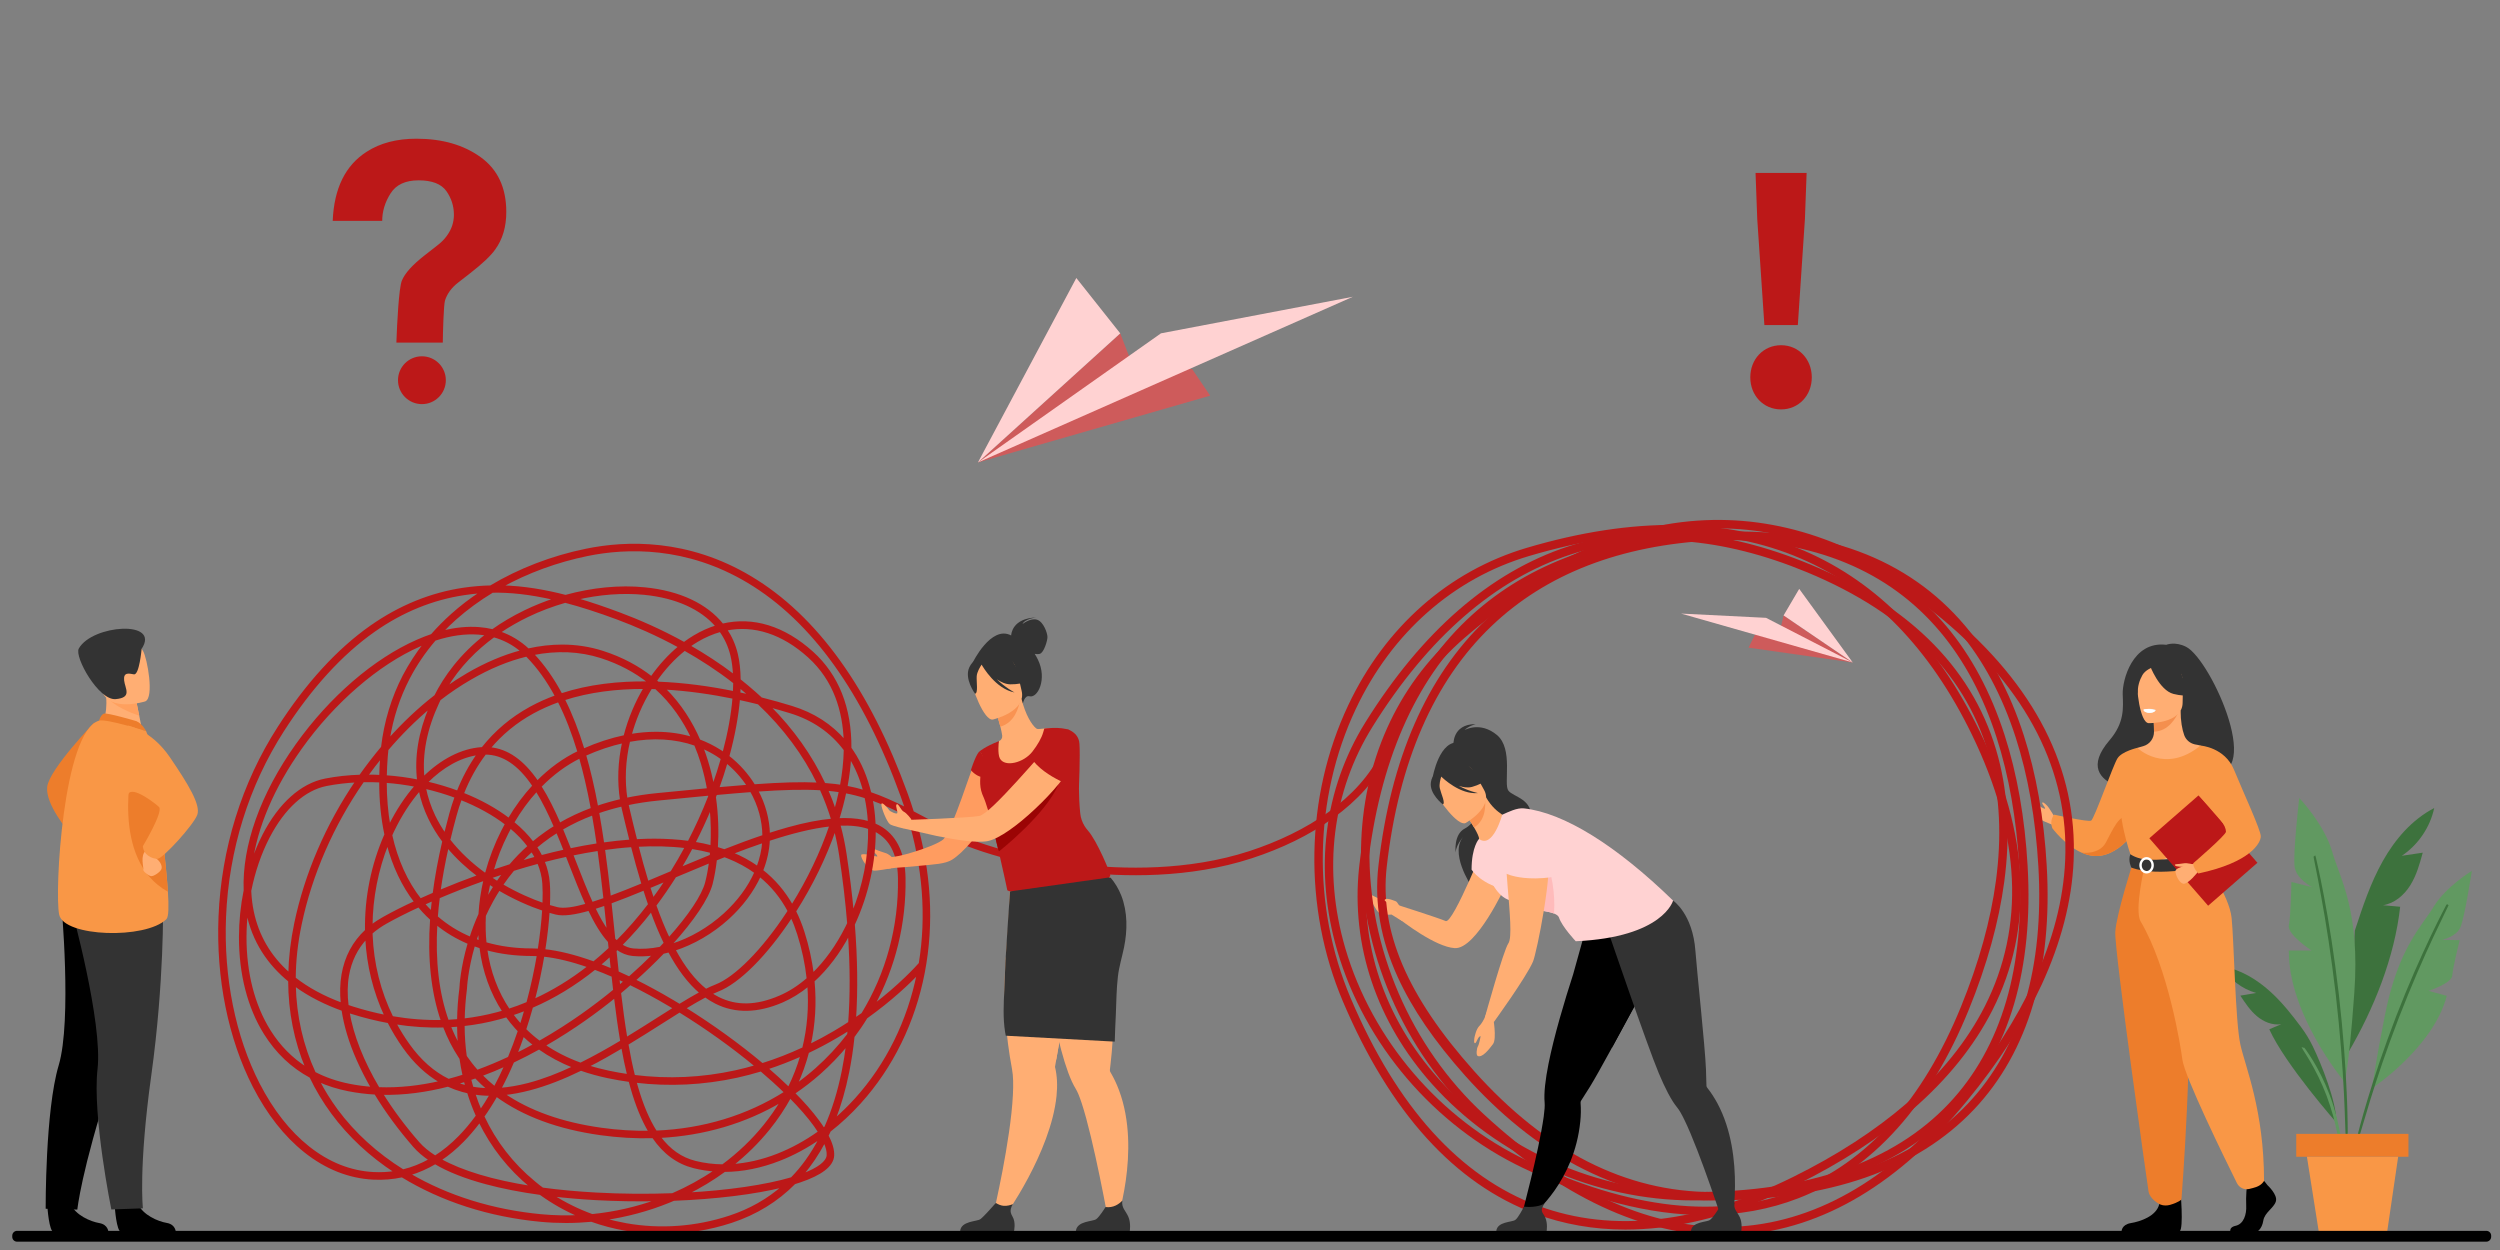 <?xml version="1.0" encoding="utf-8"?>
<!-- Generator: Adobe Illustrator 23.0.3, SVG Export Plug-In . SVG Version: 6.00 Build 0)  -->
<svg version="1.1" id="Layer_1" xmlns="http://www.w3.org/2000/svg" xmlns:xlink="http://www.w3.org/1999/xlink" x="0px" y="0px"
	 viewBox="0 0 600 300" style="enable-background:new 0 0 600 300;" xml:space="preserve">
<rect x="0" y="0" width="600" height="300" fill="#808080" stroke="none"/>
<style type="text/css">
	.st0{fill:#3D723D;}
	.st1{fill:#619961;}
	.st2{stroke:#3D723D;stroke-width:0.5;stroke-miterlimit:10;}
	.st3{fill:#3D723D;stroke:#619961;stroke-width:0.5;stroke-miterlimit:10;}
	.st4{fill:#ED7D2B;}
	.st5{fill:#F99746;}
	.st6{fill:#FF9C60;}
	.st7{fill:#FFAE73;}
	.st8{fill:#333333;}
	.st9{fill:#FFA05E;}
	.st10{fill:#F48F4E;}
	.st11{fill:#E8F2FA;}
	.st12{fill:#F8CAA4;}
	.st13{fill:#FFFFFF;}
	.st14{fill:#BC1818;}
	.st15{fill:#BC1818;stroke:#BC1818;stroke-width:0.5;stroke-miterlimit:10;}
	.st16{fill:#CE5B5B;}
	.st17{fill:#FFD2D2;}
	.st18{fill:#FFBBBB;}
	.st19{fill:#F99352;}
	.st20{fill:#9B0404;}
</style>
<g>
	<path class="st0" d="M584.21,193.93c-5.32,2.76-9.41,7.51-12.34,12.73c-2.94,5.23-4.83,10.96-6.7,16.66l-1.64,29.37
		c6.19-10.54,11.17-22.93,12.51-35.07c-1.37-0.12-2.75-0.24-4.12-0.37c2.76-0.42,5.08-2.42,6.56-4.8c1.48-2.37,2.24-5.11,2.98-7.81
		c-1.68,0.25-3.35,0.5-5.03,0.75C580.36,202.76,583.22,198.56,584.21,193.93z"/>
	<path class="st1" d="M562.61,259.57c0,0-13.44-16.09-13.29-31.45h5.43c0,0-5.9-3.88-5.43-6.05c0.47-2.17,0.62-10.4,0.62-10.4
		l4.97,1.24c0,0-3.72-1.86-4.19-4.81c-0.47-2.95,1.09-16.6,1.09-16.6s6.05,6.36,7.91,12.88c1.86,6.52,6.75,14.12,5.31,33.98
		C563.6,258.22,562.61,259.57,562.61,259.57z"/>
	<path class="st1" d="M569.43,261.09c0,0,14.57-9.7,17.8-22.09l-4.37-1.19c0,0,5.59-1.83,5.69-3.68c0.1-1.85,1.77-8.49,1.77-8.49
		l-4.26-0.09c0,0,3.4-0.68,4.42-2.95c1.02-2.27,2.76-13.59,2.76-13.59s-6.26,3.79-9.18,8.62c-2.92,4.83-8.52,9.88-11.71,26.16
		C569.17,260.08,569.43,261.09,569.43,261.09z"/>
	<g>
		<path class="st2" d="M555.48,205.53c0,0,0.02,0.06,0.05,0.17c0.03,0.12,0.07,0.29,0.12,0.5c0.1,0.45,0.24,1.09,0.43,1.91
			c0.19,0.83,0.4,1.85,0.64,3.03c0.24,1.18,0.52,2.53,0.79,4.02c0.58,2.98,1.18,6.55,1.81,10.52c0.61,3.97,1.21,8.35,1.75,12.95
			c0.53,4.61,0.94,9.01,1.25,13.01c0.3,4.01,0.52,7.62,0.64,10.66c0.08,1.52,0.11,2.89,0.15,4.1c0.04,1.21,0.06,2.25,0.07,3.09
			c0.01,0.84,0.02,1.49,0.02,1.96c0,0.21,0,0.38,0,0.51c0,0.11,0,0.17-0.01,0.17c0,0-0.01-0.06-0.02-0.17
			c-0.01-0.13-0.01-0.29-0.02-0.51c-0.02-0.46-0.04-1.12-0.07-1.95c-0.02-0.85-0.06-1.89-0.11-3.09c-0.05-1.21-0.1-2.58-0.18-4.09
			c-0.14-3.03-0.38-6.64-0.69-10.65c-0.33-4-0.74-8.4-1.27-13c-0.54-4.6-1.14-8.98-1.73-12.95c-0.61-3.97-1.2-7.54-1.76-10.52
			c-0.26-1.5-0.53-2.84-0.75-4.03c-0.22-1.19-0.42-2.2-0.6-3.04c-0.16-0.82-0.29-1.47-0.38-1.92c-0.04-0.21-0.07-0.38-0.09-0.5
			C555.48,205.59,555.47,205.53,555.48,205.53z"/>
	</g>
	<path class="st0" d="M560.75,269.43c0,0-12.3-13.96-16.12-22.4l2.88-1.23c-2.09,0.34-4.23-0.55-5.85-1.92
		c-1.62-1.36-2.81-3.16-3.98-4.93l3.8-0.64c-3.45-0.97-6.5-3.33-8.3-6.43c4.48,0.74,8.54,3.2,11.88,6.28c2.71,2.49,5,5.39,7.2,8.34
		c1.07,1.44,2.01,2.98,2.8,4.6C557.12,255.37,560.75,264.3,560.75,269.43z"/>
	<g>
		<path class="st2" d="M587.42,217.15c0,0-0.02,0.05-0.06,0.14c-0.05,0.1-0.11,0.24-0.19,0.41c-0.18,0.37-0.43,0.89-0.75,1.55
			c-0.66,1.34-1.59,3.29-2.73,5.71c-1.13,2.42-2.44,5.32-3.84,8.56c-1.39,3.25-2.87,6.83-4.35,10.63c-1.47,3.8-2.78,7.46-3.94,10.79
			c-1.14,3.34-2.13,6.37-2.91,8.92c-0.79,2.55-1.41,4.62-1.82,6.06c-0.21,0.7-0.37,1.26-0.49,1.65c-0.06,0.18-0.1,0.32-0.13,0.43
			c-0.03,0.1-0.05,0.14-0.05,0.14c0,0,0.01-0.05,0.03-0.15c0.03-0.11,0.06-0.25,0.11-0.43c0.11-0.4,0.25-0.95,0.44-1.66
			c0.38-1.44,0.98-3.52,1.75-6.08c0.77-2.56,1.73-5.59,2.87-8.94c1.14-3.34,2.46-7,3.92-10.81c1.47-3.8,2.96-7.39,4.37-10.63
			c1.42-3.24,2.74-6.13,3.89-8.54c1.15-2.41,2.11-4.35,2.8-5.68c0.34-0.65,0.6-1.16,0.79-1.53c0.09-0.16,0.16-0.29,0.21-0.39
			C587.39,217.19,587.42,217.14,587.42,217.15z"/>
	</g>
	<g>
		<path class="st3" d="M561.79,275.41c-0.01,0-0.03-0.09-0.06-0.26c-0.03-0.2-0.07-0.44-0.12-0.74c-0.05-0.32-0.11-0.72-0.19-1.17
			c-0.08-0.46-0.16-0.98-0.29-1.54c-0.22-1.14-0.54-2.49-0.94-3.98c-0.42-1.48-0.93-3.09-1.55-4.76c-0.63-1.66-1.31-3.21-1.98-4.59
			c-0.68-1.38-1.33-2.6-1.92-3.61c-0.28-0.51-0.57-0.95-0.81-1.35c-0.24-0.4-0.45-0.73-0.63-1.01c-0.16-0.26-0.29-0.47-0.4-0.64
			c-0.09-0.15-0.13-0.23-0.13-0.23c0.01,0,0.06,0.07,0.17,0.2c0.12,0.16,0.26,0.36,0.44,0.61c0.19,0.27,0.42,0.59,0.67,0.99
			c0.25,0.39,0.55,0.83,0.84,1.33c0.61,1,1.28,2.21,1.98,3.59c0.68,1.39,1.37,2.94,2.01,4.61c0.63,1.67,1.13,3.29,1.54,4.78
			c0.39,1.49,0.69,2.85,0.89,4c0.11,0.57,0.18,1.1,0.25,1.56c0.07,0.46,0.12,0.85,0.15,1.18c0.03,0.3,0.05,0.55,0.07,0.75
			C561.8,275.32,561.8,275.41,561.79,275.41z"/>
	</g>
	<rect x="551.1" y="272.13" class="st4" width="26.93" height="5.49"/>
	<polygon class="st5" points="553.66,277.62 556.58,296.09 572.85,296.09 575.56,277.62 	"/>
</g>
<path class="st6" d="M214.15,205.83c0,0-0.73-0.88-1.82-1.16c-1.09-0.27-3.45-1.43-3.17-0.82c0.27,0.6,1.59,1.32,1.37,1.75
	c0,0-3.75-1.04-3.86-0.38c-0.11,0.66,1.32,3.17,2.92,3.71c0.53,0.18,4.22-0.53,4.22-0.53L214.15,205.83z"/>
<path class="st7" d="M334.65,216.93c0,0-1.47-1.6-3.43-1.35c-1,0.13-2.45-1.45-2.38-0.42c0.07,1.02,1.52,3.39,2.02,3.8
	c0.97,0.8,3.1,0.53,3.1,0.53l2.61,1.61L334.65,216.93z"/>
<g>
	<path class="st4" d="M22.66,173.38c0,0-10.82,11.22-11.33,15.44c-0.51,4.22,5.18,10.81,5.18,10.81L22.66,173.38z"/>
	<path d="M27.55,289.64c0,0,0.38,5.95,1.53,6.03c0.15,0.01,5.84,0,5.84,0l7.26-0.06c0,0-0.05-1.75-2.17-2.11
		c-2.12-0.37-5.68-1.85-6.97-4.65C31.68,285.9,27.55,289.64,27.55,289.64z"/>
	<path d="M11.38,289.68c0,0,0.38,5.95,1.53,6.03c0.15,0.01,5.84,0,5.84,0l7.26-0.06c0,0-0.05-1.75-2.17-2.11
		c-2.12-0.37-5.68-1.85-6.97-4.65C15.51,285.94,11.38,289.68,11.38,289.68z"/>
	<path d="M35.45,225.67c0,0-1.87,12.15-8.91,33.72c-7.04,21.57-7.98,30.91-7.98,30.91l-7.6-0.2c0,0-0.12-23.56,3.12-34.4
		c3.24-10.85,0.62-39.08,0.62-39.08L35.45,225.67z"/>
	<path class="st8" d="M39.13,217.22c0,0,0.31,18.3-2.81,40.77C33.2,280.47,34.3,290,34.3,290l-7.58,0.27c0,0-4.58-22.47-3.31-33.71
		c1.27-11.25-6.29-38.57-6.29-38.57L39.13,217.22z"/>
	<path class="st7" d="M24.36,174.44l4.05,2.64l5.84-1.1c-0.08-0.47-0.47-2.42-0.83-4.19c-0.02-0.1-0.04-0.21-0.06-0.31
		c-0.3-1.51-0.57-2.8-0.57-2.8l-5.46-2.39l-2.04-0.89c0.01,0.03,0.16,1.67,0.18,1.91C25.86,171.55,24.36,174.44,24.36,174.44z"/>
	<path class="st4" d="M32.74,173.08c-0.11-0.05-7.04-2.07-7.79-1.82c-0.75,0.25-1.19,1.7-1.19,1.7l11.32,2.53
		C35.08,175.5,34.18,173.69,32.74,173.08z"/>
	<path class="st5" d="M14.21,219.54c1.18,5.35,20.7,5.94,25.72,1.07c0.57-0.55,0.59-3.13,0.37-6.6c-0.44-6.78-1.81-16.98-1.88-22.2
		c-0.03-2.52-0.38-5.09-0.85-7.43c-0.99-4.98-2.49-8.89-2.49-8.89s-9.54-3.06-11.32-2.53C15.17,175.51,13.03,214.19,14.21,219.54z"
		/>
	<path class="st4" d="M40.3,214.01c-0.44-6.78-1.81-16.98-1.88-22.2c-0.03-2.52-0.38-5.09-0.85-7.43l-5.74-1
		C31.84,183.38,26.28,206.29,40.3,214.01z"/>
	<path class="st7" d="M37.17,204.56c0,0-0.39,0.94,0.43,1.56c0.82,0.63,1.36,1.64,1.17,2.38c-0.19,0.74-1.98,1.96-2.61,1.76
		c-0.62-0.19-1.9-1.17-1.76-1.56c0.14-0.39-0.86-3.44,0.66-4.61C36.58,202.92,37.17,204.56,37.17,204.56z"/>
	<path class="st5" d="M30.7,174.13c0,0,5.59,1.03,10.06,7.59c4.47,6.56,7.41,11.43,6.6,13.8c-0.82,2.37-8.28,10.59-9.57,10.6
		c-1.29,0-3.37-0.93-3.5-3.04c0,0,4.93-8.2,3.89-9.38c-0.44-0.5-6.53-5.38-7.44-3.04C29.24,194.54,30.7,174.13,30.7,174.13z"/>
	<path class="st9" d="M25.88,167.37c1.2,2.03,5.67,3.77,7.53,4.41c-0.02-0.1-0.04-0.21-0.06-0.31c-0.3-1.51-0.57-2.8-0.57-2.8
		l-5.46-2.39C26.12,166.27,25.39,166.54,25.88,167.37z"/>
	<path class="st7" d="M34.84,168.34c0,0-8.78,2.76-10.41-2.73c-1.63-5.49-3.87-8.84,1.67-10.83c5.54-1.99,7.25-0.22,8.24,1.48
		C35.33,157.95,37.08,167.48,34.84,168.34z"/>
	<path class="st8" d="M33.99,155.72c0,0-0.55,6.4-1.87,6.12c-1.32-0.27-2.52-0.48-2.33,1.45c0.2,1.93,2.04,4.15-2.04,4.5
		c-4.08,0.35-9.96-10.15-8.84-12.14C22.13,149.9,38.65,148.71,33.99,155.72z"/>
</g>
<g>
	<path class="st7" d="M492.97,195.85c0,0-0.75-1.24-1.21-1.92c-0.46-0.68-1.37-1.53-1.6-1.32c-0.23,0.22,0.7,1.12,0.66,1.43
		c-0.04,0.3-1.61-0.71-1.78-0.94c-0.34-0.46-1.23-0.95-1.34-0.38c-0.11,0.58,0.56,2.38,0.86,2.91c0.3,0.52,1.56,1.34,2.26,1.59
		c0.7,0.25,1.89,0.82,1.89,0.82L492.97,195.85z"/>
	<path class="st8" d="M524.71,155.26c-2.67-1.39-4.81-0.51-4.81-0.51c-8.17-0.96-10.56,8.57-10.45,11.85
		c0.11,3.28,0.48,6.8-3.16,11.06c-10.54,12.31,11.54,12.85,11.54,12.85c0.19-9.83,11.97-6.24,11.46-5.25
		C544.39,188.88,530.78,158.41,524.71,155.26z"/>
	<path class="st5" d="M513.97,196.95c0,0-0.78,1.55-2.2,3.32c-1.71,2.14-4.34,4.61-7.65,5.1c-1.58,0.23-3.12-0.11-4.54-0.74
		c0,0-0.01,0-0.01,0c-4.02-1.78-7.03-5.88-7.03-5.88c-0.71-1.93,0.45-3.24,0.45-3.24s8.11,1.82,8.88,1.44
		c0.77-0.39,5.28-13.36,6.35-14.99c1.07-1.63,4.73-2.48,4.73-2.48L513.97,196.95z"/>
	<path class="st4" d="M511.77,200.28c-1.71,2.14-4.34,4.61-7.65,5.1c-1.58,0.23-3.12-0.11-4.54-0.74c0.16,0.02,4.17,0.52,5.77-2.34
		c1.63-2.92,3.39-7.55,5.82-6.01C512.21,196.96,512.16,198.61,511.77,200.28z"/>
	<path d="M544.22,284.47c0,0,2.47,2.26,1.99,3.86c-0.48,1.6-2.72,2.67-3.02,4.63c-0.3,1.96-1.51,3.03-2.59,3.03
		c-1.09,0-5.18,0-5.18,0s-0.8-1.38,1.13-1.8c1.93-0.42,2.66-2.72,2.54-4.86c-0.12-2.14,0.18-4.99,0.18-4.99l4.1-0.95L544.22,284.47z
		"/>
	<path d="M523.28,285.43c0,0,0.89,9.56-0.2,10.1l-13.9-0.03c0,0,0-1.6,2.23-1.96c2.23-0.36,6.15-1.66,6.82-4.57
		S523.28,285.43,523.28,285.43z"/>
	<path class="st7" d="M533.19,216.81c-2.86-6.41-4.61-8.26-4.28-10.25c0.25-1.48-0.76-27.63-0.76-27.63
		c-0.34-0.1-1.02-0.2-1.39-0.28c-1.17-0.26-2.14-1.08-2.55-2.22c-0.49-1.36-0.87-3.38-0.86-5.9l-0.37,0.07l-6.16,1.22
		c0,0,0.14,1.94,0.14,3.77c0,0.02,0,0.03,0,0.05c0.01,1.59-1.03,2.99-2.56,3.43c-0.78,0.22-1.46,0.42-1.46,0.42
		s-2.26,6.46-2.69,13.09c-0.43,6.64,4.11,9.52-0.03,22.78C505.99,228.9,534.77,220.36,533.19,216.81z"/>
	<path class="st10" d="M516.82,171.83c0,0,0.14,1.94,0.14,3.77c3.45-0.1,5.27-3.24,6.02-4.99L516.82,171.83z"/>
	<path class="st7" d="M515.67,173.56c0,0,8.16,0.13,8.16-4.95c0.01-5.08,1.06-8.49-4.15-8.79c-5.21-0.3-6.22,1.64-6.64,3.33
		C512.63,164.86,513.55,173.4,515.67,173.56z"/>
	<path class="st8" d="M515.97,159.7c0,0,2.23,5.96,5.66,6.84s4.91-0.04,4.91-0.04s-2.63-2.09-3.17-5.73
		C523.37,160.78,517.65,156.87,515.97,159.7z"/>
	<path class="st8" d="M516.52,160.19c0,0-1.66,0.62-2.34,1.83c-0.67,1.18-1.23,2.75-1.1,4.66c0,0-1.68-4.05,0.21-6.34
		C515.3,157.91,516.52,160.19,516.52,160.19z"/>
	<path class="st11" d="M517.44,170.41c0,0-0.56,0.74-1.69,0.69c-0.91-0.04-1.26-0.83-1.26-0.83S516.16,169.87,517.44,170.41z"/>
	<path class="st5" d="M533.97,190.5c0,0,0.21,2.92,0,6.42c-0.14,2.32-2.49,5.43-2.82,6.2c-0.84,1.93-1.78,2.24-1.78,2.24l-7.3,1.79
		l-2.57,0.63l-8.09-2.42c0,0-3.69-10.29-2.21-16.08c1.48-5.79,3.74-9.81,3.74-9.81s6.6,6.47,15.2-0.55L533.97,190.5z"/>
	<path class="st12" d="M531.84,197.88c-0.14,2.32-0.35,4.49-0.68,5.26c-0.84,1.93-1.78,2.24-1.78,2.24l-7.3,1.79l-3.17-0.93
		c0,0,10.58-1.6,9.41-10.71L531.84,197.88z"/>
	<path class="st4" d="M511.93,206.94c0,0-4.01,12.47-4.26,16.72c-0.26,4.25,7.66,60.33,7.98,62.29c0.3,1.84,2.59,3.02,2.59,3.02
		s1.05,0.62,2.56,0.2c2.09-0.59,2.75-1.29,2.75-1.29s3.12-40,1.19-54.29c-1.93-14.29-1.95-26.64-1.95-26.64H511.93z"/>
	<path class="st5" d="M528.91,206.57c0,0,6.11,8.2,6.68,13.75c0.57,5.54,0.89,25.02,2.11,30.42c1.21,5.4,5.67,15.81,5.67,32.67
		c0,0-0.46,0.97-1.9,1.48c-0.46,0.16-1.07,0.32-1.67,0.46c-1.18,0.27-2.39-0.31-2.93-1.39c-3.02-6.07-12.62-25.66-13.11-29.72
		c-0.35-2.88-3.38-21.92-10-33.09c-1.59-2.68,0.97-13.35,0.97-13.35L528.91,206.57z"/>
	<path class="st13" d="M517.26,170.54c0,0-0.14,0.6-1.63,0.51c0,0-1.25-0.08-1.21-0.74C514.42,170.32,515.63,169.85,517.26,170.54z"
		/>
	<path class="st8" d="M511.29,205.01c0,0,1.61,1.27,4.8,1.34c3.82,0.08,13.28-0.97,13.28-0.97s0.42,1.17,0.4,2.41
		c0,0-11.55,2.91-18.25,0.43C511.53,208.22,510.66,206.59,511.29,205.01z"/>
	<g>
		<path class="st13" d="M515.18,209.64c-0.96,0-1.74-0.88-1.74-1.97c0-1.09,0.78-1.97,1.74-1.97c0.96,0,1.74,0.88,1.74,1.97
			C516.92,208.75,516.14,209.64,515.18,209.64z M515.18,206.27c-0.64,0-1.16,0.63-1.16,1.39c0,0.77,0.52,1.39,1.16,1.39
			c0.64,0,1.16-0.63,1.16-1.39C516.34,206.9,515.82,206.27,515.18,206.27z"/>
	</g>
	
		<rect x="520.99" y="193.58" transform="matrix(0.754 -0.657 0.657 0.754 -4.167 397.512)" class="st14" width="15.69" height="21.48"/>
	<path class="st7" d="M526.7,207.31c0,0-4.6,0.71-4.59,1.74c0.01,1.03,0.95,2.89,1.88,3.04c1.18,0.19,3.53-2.86,3.53-2.86
		L526.7,207.31z"/>
	<path class="st7" d="M526.6,207.55c0,0-1.54-0.56-2.67-0.33c-1.13,0.23-2.18,0.06-1.92,0.47c0.26,0.41,1.79,0.26,2.03,0.42
		c0.24,0.16,0.25,0.06,0.25,0.06L526.6,207.55z"/>
	<path class="st5" d="M528.15,178.94c0,0,5.79,0.41,8.01,5.8c2.22,5.4,6.43,14.45,6.43,15.98c0,1.52-2.35,6.22-14.99,8.92
		c0,0-1.31-1.37-1.23-2.46c0,0,7.89-6.77,7.86-7.57c-0.04-1.5-1.29-3.47-8.22-10.4C524.14,187.33,528.15,178.94,528.15,178.94z"/>
</g>
<g>
	<path class="st15" d="M159.03,295.9c-3.05,0-6.09-0.27-9.08-0.8c-2.74-0.49-5.41-1.2-8-2.12c-4.04,0.38-8.1,0.39-12.13,0.01
		c-12.42-1.16-23.84-4.88-33.32-10.68c-2.25,0.49-4.57,0.67-6.96,0.55c-5.81-0.3-11.3-2.49-16.34-6.49
		c-4.79-3.81-8.92-9.07-12.29-15.63c-5.9-11.5-8.82-25.96-8.22-40.7c0.66-16.33,5.55-32.03,14.14-45.4
		c6.76-10.53,14.23-18.7,22.2-24.29c6.9-4.84,14.38-7.89,22.22-9.05c2.19-0.32,4.36-0.5,6.5-0.55c6.84-4.09,14.7-7.13,22.96-8.82
		c9.67-1.98,24.37-2.44,39.5,6.62c15.73,9.41,28.32,26.92,37.42,52.05c0.52,1.44,1,2.87,1.45,4.3c2.09,1.08,4.34,2.29,6.85,3.65
		l0.16,0.09c7.86,4.23,20.12,7.62,32.8,9.06c10.57,1.2,26.27,1.62,41.04-3.2c13.8-4.51,26.41-12.57,31.84-23.96l1.19,0.57
		c-5.59,11.73-18.46,20.02-32.62,24.64c-14.99,4.9-30.9,4.48-41.6,3.26c-12.84-1.46-25.28-4.9-33.28-9.21l-0.16-0.09
		c-2.07-1.12-3.95-2.13-5.7-3.05c3.66,12.61,4.36,24.94,2.1,36.72c-2.29,11.91-7.59,22.73-15.34,31.3
		c-2.25,2.49-4.67,4.74-7.22,6.73c-0.18,0.39-0.36,0.77-0.54,1.15c0.9,1.72,1.44,3.38,1.35,4.82c-0.16,2.36-2.83,4.43-7.96,6.16
		c-0.42,0.14-0.86,0.28-1.31,0.42c-4.18,4.23-9.22,7.33-15.13,9.28C170.21,295,164.61,295.9,159.03,295.9z M145.07,292.6
		c1.67,0.49,3.38,0.89,5.1,1.2c8.26,1.48,16.9,0.85,24.98-1.82c4.88-1.61,9.17-4.05,12.85-7.29c-6.92,1.73-16.25,2.86-26.3,3.25
		c-0.39,0.17-0.79,0.33-1.19,0.5C155.56,290.45,150.36,291.84,145.07,292.6z M98.3,281.84c9.08,5.32,19.9,8.73,31.64,9.83
		c3.04,0.28,6.11,0.34,9.17,0.19c-3.35-1.43-6.51-3.22-9.43-5.33c-4.73-0.65-9.09-1.5-12.92-2.53c-5.02-1.34-9.14-2.96-12.32-4.85
		C102.46,280.32,100.41,281.22,98.3,281.84z M132.54,286.89c2.98,1.92,6.2,3.51,9.58,4.74c5.36-0.53,10.66-1.73,15.74-3.59
		c-4.91,0.09-9.93,0.01-14.89-0.26C139.36,287.58,135.87,287.28,132.54,286.89z M130.2,285.27c3.99,0.54,8.29,0.94,12.85,1.19
		c6.14,0.34,12.38,0.38,18.36,0.16c3.66-1.59,7.12-3.5,10.31-5.69c-1.76-0.12-3.48-0.38-5.15-0.8c-3.95-0.99-7.18-3.34-9.83-7.22
		c-4.11,0.12-8.32-0.12-12.59-0.71c-10.21-1.43-18.57-4.53-25-9.25c-1.06,1.87-2.12,3.52-3.16,4.99
		c2.87,6.15,6.97,11.44,12.22,15.76C128.85,284.25,129.51,284.77,130.2,285.27z M173.89,281.01c-2.81,2.05-5.83,3.88-9.02,5.46
		c9.88-0.55,18.83-1.83,25.13-3.69c1.24-1.27,2.4-2.65,3.47-4.13c1.24-1.72,2.38-3.58,3.42-5.59c-3.13,2.19-6.42,3.97-9.79,5.29
		C182.64,280.1,178.18,280.99,173.89,281.01z M105.7,278.34c5.11,2.86,12.58,5.1,21.85,6.55c-0.07-0.05-0.13-0.11-0.2-0.16
		c-5.21-4.3-9.32-9.52-12.26-15.57c-1.4,1.87-2.73,3.39-3.94,4.63C109.41,275.57,107.59,277.09,105.7,278.34z M197.87,274.01
		c-1.55,2.94-3.32,5.58-5.33,7.93c3.85-1.42,6-3.07,6.11-4.66C198.71,276.38,198.44,275.28,197.87,274.01z M115.53,142.12
		c-1.44,0.1-2.79,0.27-4.08,0.46c-7.64,1.13-14.93,4.1-21.66,8.83c-7.83,5.5-15.18,13.55-21.85,23.93
		C59.48,188.5,54.66,203.98,54,220.08c-0.59,14.52,2.28,28.74,8.08,40.05c3.28,6.39,7.3,11.51,11.94,15.2
		c4.82,3.83,10.06,5.92,15.59,6.21c1.79,0.09,3.55,0,5.26-0.27c-5.96-3.89-11.08-8.64-15.12-14.11c-2.04-2.77-3.79-5.68-5.23-8.71
		c-4.47-2.4-8.13-5.89-10.96-10.41c-3.91-6.27-5.97-14.27-5.96-23.15c0-3.73,0.39-7.53,1.13-11.19c-0.41-10.69,4-23.07,12.45-34.93
		c8.1-11.37,18.68-20.5,29.02-25.03c1.16-0.51,2.3-0.95,3.42-1.33c1.48-1.69,3.08-3.31,4.8-4.85
		C110.59,145.6,112.98,143.78,115.53,142.12z M76.46,259.4c1.25,2.42,2.7,4.74,4.34,6.98c4.2,5.69,9.61,10.58,15.92,14.52
		c2.22-0.53,4.37-1.38,6.44-2.55c-1.51-1.01-2.77-2.09-3.77-3.24c-3.56-4.08-6.71-8.36-9.31-12.66c-2.17-0.12-4.33-0.38-6.5-0.81
		C81.05,261.14,78.67,260.39,76.46,259.4z M158.3,272.86c2.37,3.19,5.2,5.16,8.57,6c2.12,0.53,4.32,0.81,6.59,0.83
		c3.79-2.81,7.18-6.04,10.05-9.61c1.52-1.89,2.88-3.84,4.08-5.86C178.9,269.39,168.94,272.32,158.3,272.86z M189.63,263.31
		c-1.44,2.63-3.13,5.17-5.09,7.6c-2.57,3.19-5.54,6.11-8.83,8.72c3.56-0.23,7.24-1.06,10.91-2.5c3.43-1.35,6.79-3.19,9.97-5.46
		c-1.24-1.97-3.03-4.21-5.32-6.66C190.74,264.45,190.2,263.88,189.63,263.31z M91.67,262.51c2.44,3.93,5.37,7.88,8.73,11.73
		c1.04,1.19,2.39,2.31,4.04,3.35c2.01-1.27,3.94-2.85,5.78-4.73c1.3-1.32,2.74-2.99,4.25-5.06c-0.4-0.89-0.77-1.79-1.12-2.72
		c-0.36-0.96-0.7-1.93-1-2.92c-0.47-0.1-0.94-0.22-1.41-0.35c-1.17-0.33-2.31-0.75-3.42-1.26
		C102.39,261.87,97.05,262.63,91.67,262.51z M120.89,262.59c6.12,4.21,13.95,7,23.43,8.32c3.92,0.55,7.79,0.78,11.58,0.72
		c-1.69-2.82-3.13-6.32-4.34-10.57c-0.15-0.54-0.3-1.09-0.45-1.64c-1.75-0.24-3.49-0.55-5.24-0.91c-2.26-0.48-4.41-1.07-6.45-1.79
		c-4.06,1.98-8.21,3.65-12.32,4.72C124.93,262.01,122.87,262.39,120.89,262.59z M152.52,259.6c0.1,0.37,0.2,0.74,0.3,1.1
		c1.28,4.47,2.8,8.08,4.6,10.89c11.37-0.45,21.96-3.66,31.04-9.43c-1.78-1.74-3.73-3.5-5.81-5.27c-1.91,0.58-3.83,1.08-5.75,1.51
		C168.85,260.16,160.67,260.57,152.52,259.6z M190.54,262.36c0.58,0.59,1.15,1.17,1.69,1.75c1.87,1.99,3.9,4.39,5.42,6.78
		c0.15-0.11,0.3-0.22,0.44-0.34c1.78-4,3.18-8.5,4.18-13.47c0.41-2.03,0.75-4.14,1.03-6.33c-2,2.43-4.2,4.72-6.58,6.83
		C194.75,259.32,192.69,260.91,190.54,262.36z M204.84,248.78c-0.31,3-0.74,5.85-1.29,8.56c-0.83,4.15-1.94,7.97-3.31,11.45
		c1.79-1.53,3.51-3.21,5.14-5.01c7.47-8.26,12.61-18.67,14.91-30.12c-2.12,2.2-6.36,6.28-12.35,10.56
		C206.99,245.79,205.95,247.31,204.84,248.78z M113.81,262.44c0.24,0.74,0.5,1.46,0.77,2.18c0.25,0.65,0.51,1.29,0.78,1.93
		c0.79-1.15,1.59-2.42,2.4-3.81C116.4,262.74,115.08,262.64,113.81,262.44z M113.37,261.04c1.22,0.22,2.49,0.34,3.8,0.37
		c-1.07-0.9-2.08-1.85-3.03-2.86c-0.44,0.15-0.88,0.3-1.32,0.45C112.99,259.69,113.18,260.36,113.37,261.04z M123.14,254.82
		c-1.01,2.39-2.06,4.55-3.1,6.51c2.14-0.16,4.38-0.55,6.74-1.16c3.63-0.95,7.31-2.38,10.93-4.09c-3.06-1.21-5.84-2.71-8.33-4.47
		C127.41,252.7,125.32,253.79,123.14,254.82z M90.85,261.17c5.04,0.2,10.05-0.4,14.89-1.52c-3.3-1.89-6.24-4.64-8.79-8.23
		c-1.39-1.95-2.63-4-3.71-6.12c-2.96-0.54-5.96-1.29-8.97-2.24c-0.21-0.07-0.42-0.13-0.63-0.2
		C84.58,248.5,87.06,254.79,90.85,261.17z M184.13,256.42c1.83,1.58,3.56,3.15,5.16,4.71c1.27-2.55,2.29-5.19,3.07-7.89
		C189.64,254.45,186.89,255.52,184.13,256.42z M75.52,257.49c2.52,1.31,5.3,2.27,8.33,2.87c1.81,0.36,3.62,0.6,5.43,0.73
		c-1.31-2.27-2.47-4.54-3.46-6.78c-1.85-4.18-3.05-8.2-3.6-11.93c-3.85-1.38-7.87-3.29-11.48-5.95
		C70.91,243.92,72.52,251,75.52,257.49z M115.5,258.06c1.01,1.03,2.09,2.01,3.23,2.92c0.88-1.62,1.75-3.4,2.61-5.33
		C119.46,256.51,117.5,257.32,115.5,258.06z M109.58,260.01c0.76,0.28,1.54,0.52,2.34,0.72c-0.12-0.44-0.24-0.88-0.35-1.32
		C110.91,259.62,110.25,259.82,109.58,260.01z M193.92,252.51c-0.7,2.68-1.64,5.31-2.81,7.85c1.63-1.17,3.21-2.42,4.72-3.76
		c2.86-2.53,5.45-5.32,7.74-8.32c0.04-0.39,0.08-0.78,0.11-1.17c-0.9,0.58-1.84,1.15-2.8,1.71
		C198.59,250.17,196.27,251.4,193.92,252.51z M94.87,245.58c0.94,1.75,1.99,3.45,3.15,5.08c2.78,3.91,5.98,6.75,9.62,8.52
		c1.22-0.32,2.43-0.67,3.63-1.05c-0.3-1.35-0.55-2.72-0.75-4.11c-0.08-0.11-0.15-0.23-0.23-0.34c-1.48-2.25-2.72-4.7-3.73-7.34
		C102.73,246.46,98.83,246.2,94.87,245.58z M152.16,258.23c8.18,1.03,16.38,0.65,24.45-1.13c1.61-0.36,3.22-0.77,4.83-1.24
		c-5.51-4.57-11.84-9.12-18.35-13.13c-1.44,0.89-2.95,1.85-4.52,2.85c-2.52,1.6-5.2,3.3-8,4.99
		C151.03,253.26,151.56,255.82,152.16,258.23z M141.09,255.89c1.61,0.52,3.3,0.96,5.05,1.33c1.54,0.32,3.08,0.6,4.62,0.82
		c-0.52-2.14-0.99-4.39-1.41-6.74C146.68,252.89,143.91,254.46,141.09,255.89z M112.25,256.37c0.09,0.45,0.18,0.9,0.28,1.35
		c0.22-0.07,0.44-0.15,0.66-0.22C112.86,257.13,112.55,256.75,112.25,256.37z M111.78,253.53c0.84,1.22,1.75,2.39,2.74,3.49
		c2.63-0.96,5.17-2.03,7.6-3.17c0.83-1.98,1.63-4.12,2.41-6.42c-0.27-0.28-0.54-0.57-0.8-0.87c-0.76-0.85-1.48-1.74-2.14-2.67
		c-0.61,0.19-1.23,0.36-1.85,0.53c-2.78,0.75-5.61,1.28-8.48,1.59C111.27,248.58,111.44,251.09,111.78,253.53z M59.28,218.64
		c-0.24,2.08-0.36,4.18-0.37,6.25c-0.01,8.63,1.98,16.39,5.76,22.45c2.36,3.79,5.35,6.81,8.92,9.05
		c-2.75-6.51-4.15-13.56-4.18-20.99C64.59,231.46,60.7,226.06,59.28,218.64z M164.34,241.97c6.62,4.12,13.05,8.77,18.6,13.44
		c3.32-1.04,6.6-2.32,9.85-3.83c1.2-4.86,1.61-9.93,1.22-15.1c-2.01,1.64-4.13,2.96-6.32,3.9c-5.89,2.53-11.24,2.63-15.91,0.27
		c-0.86-0.44-1.69-0.95-2.49-1.53C167.78,239.92,166.12,240.88,164.34,241.97z M130.65,250.89c2.58,1.77,5.48,3.24,8.69,4.41
		c3.34-1.65,6.62-3.5,9.77-5.38c-0.58-3.4-1.07-6.98-1.52-10.68c-2.4,1.94-4.88,3.82-7.38,5.57
		C137.56,246.67,134.33,248.78,130.65,250.89z M125.57,248.47c-0.55,1.59-1.11,3.1-1.68,4.54c1.49-0.74,2.94-1.49,4.33-2.26
		C127.29,250.03,126.41,249.27,125.57,248.47z M107.95,246.29c0.65,1.63,1.39,3.19,2.22,4.66c-0.14-1.58-0.21-3.18-0.22-4.8
		C109.28,246.2,108.62,246.25,107.95,246.29z M195.24,235.42c0.5,5.28,0.19,10.46-0.92,15.43c1.98-0.97,3.95-2.03,5.89-3.17
		c1.25-0.74,2.45-1.48,3.6-2.23c0.49-6.48,0.47-13.58-0.06-21.29C201.38,228.67,198.48,232.48,195.24,235.42z M126.03,247.08
		c1.07,1.06,2.21,2.05,3.44,2.96c3.85-2.18,7.24-4.39,9.99-6.32c2.79-1.96,5.45-3.99,7.95-6.04c-0.13-1.14-0.26-2.3-0.39-3.46
		c-1.46-0.64-2.89-1.21-4.27-1.73c-4.78,3.84-9.82,6.91-15.08,9.17C127.15,243.56,126.6,245.37,126.03,247.08z M148.8,238.24
		c0.45,3.8,0.94,7.47,1.52,10.94c2.63-1.6,5.16-3.2,7.53-4.71c1.37-0.87,2.7-1.71,3.97-2.51c-0.35-0.21-0.7-0.42-1.05-0.63
		c-3.28-1.94-6.47-3.67-9.54-5.17C150.44,236.87,149.63,237.56,148.8,238.24z M205.08,246.2
		C205.08,246.21,205.08,246.21,205.08,246.2C205.08,246.21,205.09,246.2,205.08,246.2C205.09,246.2,205.08,246.2,205.08,246.2z
		 M122.91,243.47c0.57,0.77,1.17,1.51,1.8,2.22c0.1,0.11,0.19,0.21,0.29,0.32c0.38-1.19,0.76-2.43,1.12-3.71
		C125.06,242.72,123.99,243.11,122.91,243.47z M94.12,244.12c4.05,0.7,8.04,1.01,11.96,0.92c-2.39-6.9-3.26-15.06-2.61-24.43
		c-0.65-0.59-1.28-1.22-1.89-1.87c-0.37-0.4-0.73-0.81-1.09-1.24c-2.99,1.38-5.62,2.71-7.77,3.92c-1.32,0.74-2.5,1.56-3.55,2.48
		c0,0.14,0.01,0.29,0.01,0.43C89.44,231.31,91.13,238.03,94.12,244.12z M104.72,221.69c-0.52,8.95,0.39,16.73,2.74,23.31
		c0.83-0.04,1.66-0.09,2.49-0.17c0.04-2.51,0.22-5.08,0.56-7.69c0.02-0.49,0.25-4.86,2-10.79
		C109.66,225.15,107.05,223.6,104.72,221.69z M113.76,226.83c-1.74,5.96-1.93,10.31-1.93,10.38l0,0.06c-0.33,2.52-0.51,5-0.55,7.42
		c2.75-0.31,5.46-0.83,8.13-1.54c0.47-0.13,0.94-0.26,1.41-0.4c-2.92-4.46-4.8-9.69-5.5-15.38
		C114.78,227.2,114.27,227.02,113.76,226.83z M204.91,221.86c0.65,8.22,0.75,15.79,0.29,22.68c0.61-0.41,1.2-0.82,1.77-1.23
		c5.87-9.59,8.98-20.84,8.79-32.5c-0.09-5.3-1.65-8.87-4.78-10.91c-0.34-0.22-0.69-0.42-1.06-0.6
		C209.99,206.75,208.2,214.8,204.91,221.86z M83.42,241.4c0.41,0.14,0.82,0.27,1.24,0.41c2.64,0.83,5.26,1.51,7.86,2.02
		c-2.71-5.8-4.28-12.14-4.61-18.7c-2.31,2.46-3.79,5.47-4.4,8.98C83.12,236.35,83.1,238.8,83.42,241.4z M116.69,227.78
		c0.75,5.41,2.6,10.36,5.43,14.57c1.5-0.48,2.99-1.03,4.46-1.65c1.07-3.96,1.9-7.84,2.52-11.47c-0.49-0.03-0.96-0.04-1.42-0.04
		C123.76,229.19,120.09,228.72,116.69,227.78z M209.88,197.83c0.65,0.28,1.26,0.6,1.82,0.96c3.48,2.27,5.29,6.3,5.38,11.99
		c0.18,10.86-2.44,21.37-7.45,30.57c6.5-4.97,10.41-9.29,11.12-10.1c1.87-11.39,0.95-23.29-2.76-35.46
		c-3.23-1.66-6.03-2.97-8.8-3.96c0.34,1.76,0.57,3.58,0.67,5.46C209.87,197.47,209.87,197.65,209.88,197.83z M152.31,235.24
		c2.95,1.46,6.01,3.12,9.14,4.98c0.55,0.32,1.09,0.65,1.64,0.98c1.81-1.11,3.5-2.11,5.06-2.95c-2.92-2.45-5.41-5.86-7.58-9.93
		c-0.47,0.13-0.94,0.24-1.41,0.35C157.04,230.87,154.73,233.08,152.31,235.24z M170.62,238.47c0.57,0.38,1.15,0.72,1.74,1.02
		c4.37,2.2,9.21,2.1,14.8-0.31c2.33-1,4.58-2.45,6.69-4.29c-0.38-3.55-1.14-7.15-2.29-10.76c-0.46-1.45-0.99-2.82-1.6-4.13
		c-6.03,9.16-12.63,15.79-17.69,17.75C171.76,237.96,171.2,238.2,170.62,238.47z M70.73,234.78c3.12,2.45,6.9,4.5,11.31,6.13
		c-0.25-2.5-0.2-4.86,0.18-7.03c0.73-4.22,2.62-7.76,5.63-10.56c-0.13-7.9,1.47-15.81,4.66-23.03c-0.84-3.93-1.26-8.2-1.25-12.75
		c-1.38-0.07-2.75-0.09-4.11-0.07c-7.33,10.55-12.51,22.43-15,34.38C71.22,226.27,70.75,230.59,70.73,234.78z M130.4,229.34
		c-0.57,3.39-1.33,7-2.29,10.69c4.57-2.07,8.98-4.76,13.18-8.06C137.29,230.56,133.62,229.67,130.4,229.34z M161.87,227.93
		c2.31,4.29,4.82,7.49,7.55,9.66c0.84-0.42,1.64-0.78,2.38-1.07c4.76-1.84,11.33-8.5,17.15-17.36c0.11-0.17,0.23-0.35,0.34-0.52
		c-1.77-3.34-4.09-6.16-6.93-8.45c-1.66,3.63-4.24,7.12-7.58,10.17C170.93,223.86,166.41,226.47,161.87,227.93z M148.41,234.84
		c0.07,0.62,0.14,1.23,0.21,1.84c0.45-0.38,0.89-0.75,1.33-1.13C149.43,235.31,148.92,235.07,148.41,234.84z M148.25,233.33
		c0.92,0.41,1.84,0.83,2.78,1.28c2.12-1.87,4.09-3.73,5.91-5.55c-1.73,0.23-3.44,0.28-5.07,0.13c-1.35-0.13-2.59-0.63-3.74-1.45
		c-0.14,0.14-0.28,0.27-0.42,0.4C147.88,229.89,148.06,231.62,148.25,233.33z M190.81,218.71c0.78,1.57,1.46,3.25,2.02,5.02
		c1.07,3.37,1.81,6.73,2.23,10.06c3.08-2.97,5.84-6.8,8.08-11.29c0.15-0.29,0.29-0.59,0.43-0.89c-0.42-5.22-1.07-10.7-1.94-16.43
		c-0.32-2.08-0.73-4.12-1.25-6.13C198.1,205.66,194.84,212.38,190.81,218.71z M60.05,213.79c0.01,0.13,0.01,0.26,0.02,0.39
		c0.34,6.26,2.41,11.72,6.16,16.24c0.96,1.16,2.03,2.25,3.21,3.28c0.09-3.94,0.57-7.99,1.43-12.11
		c2.47-11.82,7.52-23.57,14.66-34.06c-2.46,0.12-4.86,0.41-7.18,0.86c-5.31,1.04-10.24,5.5-13.89,12.56
		C62.48,204.76,60.98,209.17,60.05,213.79z M143.91,231.53c0.97,0.37,1.95,0.77,2.94,1.19c-0.12-1.14-0.24-2.3-0.36-3.46
		C145.64,230.05,144.78,230.8,143.91,231.53z M130.61,228.04c3.51,0.37,7.51,1.37,11.88,2.96c1.23-1.01,2.44-2.07,3.63-3.18
		c0.07-0.06,0.13-0.13,0.2-0.19c-0.06-0.55-0.11-1.11-0.17-1.66c-1.75-1.92-3.31-4.57-4.78-7.64c-3.38,0.96-6.11,1.37-7.95,0.92
		c-0.55-0.13-1.14-0.29-1.76-0.48C131.48,221.51,131.14,224.66,130.61,228.04z M149.07,226.8c0.92,0.61,1.89,0.98,2.92,1.08
		c2.08,0.19,4.27,0.05,6.5-0.41c0.36-0.38,0.72-0.76,1.07-1.14c-1.17-2.42-2.25-5.03-3.25-7.79
		C154.02,221.5,151.59,224.26,149.07,226.8z M116.52,226.36c3.43,1,7.16,1.51,11.14,1.51c0.53,0,1.08,0.02,1.64,0.05
		c0.56-3.52,0.9-6.76,1.07-9.57c-3.06-1.02-6.81-2.63-10.61-4.87c-0.57,0.89-1.11,1.8-1.63,2.74c-0.65,1.19-1.24,2.37-1.77,3.53
		C116.25,221.99,116.3,224.2,116.52,226.36z M161.15,226.54c0.04,0.07,0.07,0.14,0.11,0.21c4.43-1.39,8.86-3.93,12.64-7.37
		c3.3-3.01,5.82-6.44,7.4-10.01c-1.96-1.42-4.14-2.61-6.55-3.57c-0.29-0.11-0.57-0.22-0.86-0.33c-0.69,0.27-1.39,0.55-2.08,0.83
		c-0.25,2.23-0.62,4.21-1.04,5.86C169.87,215.56,166.37,220.8,161.15,226.54z M147.42,225.41c0.2,0.2,0.4,0.39,0.6,0.57
		c2.72-2.72,5.32-5.71,7.77-8.92c-0.41-1.18-0.81-2.38-1.19-3.61c-2.87,1.18-5.59,2.27-8.09,3.18c0.3,2.8,0.59,5.59,0.87,8.36
		C147.39,225.14,147.41,225.27,147.42,225.41z M114.14,225.57c0.33,0.13,0.67,0.25,1.01,0.36c-0.08-0.94-0.13-1.9-0.16-2.85
		C114.68,223.93,114.4,224.76,114.14,225.57z M157.27,217.29c0.52,1.45,1.06,2.88,1.62,4.26c0.54,1.31,1.08,2.55,1.64,3.72
		c4.95-5.5,8.15-10.36,8.95-13.44c0.37-1.42,0.69-3.1,0.93-4.97c-2.84,1.16-5.65,2.33-8.36,3.48
		C160.53,212.75,158.93,215.07,157.27,217.29z M104.83,220.06c2.39,2.08,5.09,3.76,8.08,5.02c0.57-1.78,1.28-3.69,2.17-5.65
		c0.16-2.72,0.56-5.47,1.19-8.19c-0.04-0.03-0.09-0.06-0.13-0.09c-3.82,1.36-7.47,2.8-10.83,4.23
		C105.1,216.97,104.94,218.53,104.83,220.06z M142.64,217.95c1.04,2.16,2.12,4.09,3.27,5.67c-0.22-2.17-0.45-4.34-0.68-6.52
		C144.34,217.4,143.47,217.69,142.64,217.95z M93.02,202.47c-2.48,6.21-3.82,13.05-3.86,19.73c0.89-0.7,1.87-1.34,2.93-1.93
		c2.1-1.18,4.66-2.48,7.56-3.82C96.64,212.53,94.42,207.83,93.02,202.47z M201.44,197.92c0.63,2.31,1.13,4.66,1.49,7.07
		c0.74,4.89,1.33,9.61,1.74,14.13c2.67-6.51,4.06-13.71,3.92-20.37C206.55,198.04,204.13,197.8,201.44,197.92z M101.74,216.94
		c0.26,0.31,0.53,0.61,0.81,0.91c0.34,0.37,0.69,0.73,1.05,1.08c0.08-0.97,0.18-1.96,0.3-2.95
		C103.16,216.3,102.44,216.62,101.74,216.94z M131.73,217.41c0.72,0.22,1.39,0.4,2,0.55c1.57,0.38,4.03,0.01,7.07-0.85
		c-1.39-3.04-2.71-6.43-4.06-9.87c-0.24-0.62-0.49-1.25-0.73-1.87c-1.93,0.42-3.79,0.87-5.56,1.33c0.71,1.71,1.13,3.47,1.26,5.25
		C131.82,213.45,131.83,215.3,131.73,217.41z M182.9,208.93c2.93,2.29,5.33,5.11,7.2,8.44c3.9-6.24,7.04-12.83,9.22-19.29
		c-4.45,0.47-9.52,1.77-14.81,3.51C184.41,204.03,183.86,206.51,182.9,208.93z M120.48,212.39c3.55,2.08,7.05,3.6,9.96,4.6
		c0.08-1.91,0.06-3.58-0.03-4.95c-0.12-1.69-0.53-3.36-1.23-5c-2,0.54-4,1.12-5.98,1.74C122.24,209.93,121.33,211.14,120.48,212.39z
		 M137.32,205.1c0.22,0.56,0.44,1.12,0.65,1.67c1.36,3.49,2.7,6.93,4.1,9.97c0.96-0.3,1.96-0.63,3.01-1
		c-0.43-3.94-0.9-7.89-1.44-11.78C141.49,204.29,139.37,204.67,137.32,205.1z M117.43,212.03c-0.3,1.35-0.54,2.71-0.72,4.06
		c0.09-0.17,0.18-0.33,0.27-0.5c0.53-0.95,1.08-1.88,1.66-2.79C118.23,212.55,117.83,212.29,117.43,212.03z M93.89,200.44
		c1.34,6.02,3.68,11.21,6.99,15.44c1.03-0.47,2.11-0.94,3.21-1.42c0.52-3.99,1.29-8.18,2.31-12.55c-1.28-1.7-2.42-3.54-3.37-5.51
		c-1.07-2.22-1.84-4.5-2.31-6.85c-2.41,2.78-4.6,6.15-6.42,9.99C94.16,199.84,94.02,200.14,93.89,200.44z M155.82,212.95
		c0.3,0.95,0.61,1.9,0.93,2.84c1.09-1.47,2.14-2.99,3.16-4.55C158.52,211.83,157.15,212.4,155.82,212.95z M144.95,203.77
		c0.53,3.81,0.99,7.66,1.41,11.52c2.45-0.9,5.09-1.95,7.85-3.09c-0.9-2.96-1.75-6.02-2.55-9.14
		C149.4,203.21,147.16,203.46,144.95,203.77z M107.44,203.23c-0.83,3.69-1.48,7.23-1.95,10.63c2.93-1.23,6.08-2.47,9.35-3.65
		C112.19,208.22,109.65,205.9,107.44,203.23z M117.75,210.67c0.53,0.36,1.07,0.7,1.61,1.04c0.51-0.75,1.04-1.49,1.59-2.21
		c-1.06,0.35-2.12,0.7-3.17,1.06C117.76,210.6,117.76,210.64,117.75,210.67z M152.99,202.98c0.75,2.9,1.55,5.84,2.43,8.72
		c1.74-0.72,3.52-1.47,5.31-2.23c0.14-0.06,0.28-0.12,0.42-0.18c1.21-1.94,2.36-3.94,3.46-5.98
		C160.84,202.84,156.91,202.77,152.99,202.98z M107.82,201.61c2.46,3.16,5.42,5.85,8.5,8.08c0.12-0.04,0.23-0.08,0.35-0.12
		c0.93-3.47,2.24-6.89,3.9-10.17c0.29-0.56,0.58-1.12,0.88-1.66c0,0,0,0-0.01,0c-3.04-2.33-6.74-4.37-10.85-6
		c-0.46,1.25-0.87,2.55-1.24,3.89C108.8,197.65,108.28,199.65,107.82,201.61z M122.5,198.56c-0.26,0.47-0.51,0.94-0.75,1.43
		c-1.48,2.92-2.68,5.96-3.56,9.05c1.4-0.48,2.82-0.94,4.25-1.39c1.38-1.62,2.86-3.14,4.44-4.54
		C125.7,201.53,124.24,200,122.5,198.56z M166,203.5c-0.89,1.67-1.81,3.31-2.77,4.91c2.4-1.01,4.86-2.03,7.35-3.04
		c0.03-0.3,0.06-0.6,0.08-0.91C169.14,204.06,167.59,203.75,166,203.5z M175.69,204.77c2.23,0.92,4.27,2.04,6.12,3.35
		c0.76-2.01,1.23-4.06,1.37-6.08C180.7,202.88,178.2,203.8,175.69,204.77z M101.93,154.42c-0.4,0.16-0.81,0.33-1.22,0.51
		c-9.98,4.38-20.63,13.57-28.47,24.59c-6.7,9.41-10.81,19.12-11.92,28c0.82-2.54,1.81-4.96,2.95-7.17
		c3.83-7.43,9.09-12.13,14.81-13.25c2.7-0.53,5.51-0.83,8.36-0.92c1.68-2.38,3.44-4.66,5.26-6.83c0.72-6.15,2.48-11.93,5.23-17.22
		C98.35,159.44,100.02,156.86,101.93,154.42z M127.64,204.19c-0.96,0.86-1.89,1.77-2.77,2.71c1.24-0.37,2.49-0.73,3.74-1.07
		C128.32,205.28,127.99,204.73,127.64,204.19z M128.64,203.32c0.48,0.71,0.9,1.44,1.27,2.17c1.91-0.5,3.78-0.95,5.62-1.36
		c-0.6-1.51-1.2-3.02-1.83-4.5c-0.63,0.4-1.26,0.81-1.87,1.23C130.73,201.64,129.66,202.46,128.64,203.32z M172.04,203.49
		c0.62,0.18,1.22,0.38,1.81,0.58c3.14-1.23,6.29-2.41,9.37-3.44c-0.02-3.75-1.07-7.46-2.96-10.78c-2.56,0.19-5.35,0.43-8.41,0.71
		c-0.09,0.25-0.18,0.49-0.28,0.73C172.18,195.62,172.27,199.8,172.04,203.49z M134.84,198.95c0.68,1.61,1.34,3.26,1.99,4.9
		c2.26-0.48,4.47-0.88,6.62-1.21c-0.35-2.44-0.73-4.85-1.16-7.23C139.66,196.4,137.17,197.58,134.84,198.95z M166.65,202.27
		c1.42,0.23,2.79,0.52,4.1,0.86c0.16-2.86,0.13-6-0.19-9.29C169.36,196.71,168.06,199.53,166.65,202.27z M143.55,194.96
		c0.44,2.47,0.84,4.97,1.21,7.49c2.25-0.32,4.44-0.55,6.57-0.71c-0.63-2.48-1.23-4.98-1.82-7.48c-0.07-0.32-0.14-0.64-0.21-0.96
		C147.31,193.77,145.4,194.32,143.55,194.96z M123.16,197.4c1.87,1.53,3.44,3.15,4.72,4.84c1.03-0.86,2.1-1.68,3.2-2.45
		c0.68-0.48,1.38-0.94,2.1-1.38c-1.36-3.13-2.8-6.1-4.41-8.68C126.7,191.99,124.82,194.57,123.16,197.4z M157.02,201.53
		c2.91,0,5.66,0.18,8.26,0.53c1.83-3.53,3.49-7.18,4.95-10.94c-0.02-0.14-0.04-0.28-0.06-0.42c-3.71,0.35-7.8,0.75-12.34,1.2
		c-2.5,0.25-4.91,0.62-7.23,1.11c0.06,0.32,0.13,0.63,0.21,0.95c0.58,2.48,1.2,5.07,1.87,7.7c0.19-0.01,0.39-0.02,0.58-0.03
		C154.52,201.57,155.78,201.53,157.02,201.53z M101.97,189.05c0.45,2.32,1.2,4.58,2.25,6.78c0.75,1.55,1.62,3.02,2.58,4.4
		c0.4-1.63,0.83-3.28,1.29-4.96c0.38-1.38,0.81-2.72,1.28-4.01C107.01,190.38,104.52,189.64,101.97,189.05z M181.71,189.74
		c1.74,3.24,2.73,6.82,2.82,10.45c1.61-0.52,3.19-1,4.74-1.43c3.93-1.09,7.4-1.77,10.46-2.04c-0.75-2.49-1.67-4.93-2.74-7.3
		C192.87,189.17,188.01,189.3,181.71,189.74z M92.57,187.63c0,3.76,0.3,7.32,0.88,10.65c1.82-3.7,3.98-6.96,6.36-9.68
		C97.39,188.13,94.97,187.8,92.57,187.63z M129.7,188.74c1.69,2.67,3.2,5.75,4.61,8.99c2.42-1.41,5.01-2.62,7.74-3.63
		c-0.44-2.37-0.92-4.7-1.46-6.99c-0.44-1.86-0.9-3.65-1.39-5.37C135.8,183.41,132.59,185.78,129.7,188.74z M202.71,196.58
		c2.2,0,4.14,0.26,5.83,0.77c-0.11-2.08-0.38-4.08-0.8-6c-1.59-0.51-3.18-0.91-4.87-1.23c-0.45,2.13-1.02,4.31-1.7,6.5
		C201.71,196.59,202.22,196.58,202.71,196.58z M111.08,190.48c4.09,1.62,7.85,3.67,11.04,6.1c1.74-2.95,3.73-5.64,5.91-7.99
		c-3.49-5.19-7.29-7.73-11.58-7.74C114.29,183.68,112.5,186.9,111.08,190.48z M198.48,189.53c0.72,1.65,1.37,3.33,1.94,5.04
		c0.45-1.57,0.84-3.13,1.16-4.67C200.59,189.74,199.56,189.62,198.48,189.53z M208.86,190.33c2.75,0.93,5.49,2.16,8.57,3.71
		c-0.33-1-0.67-2.01-1.04-3.01c-8.99-24.84-21.39-42.12-36.85-51.37c-14.77-8.83-29.13-8.39-38.56-6.46
		c-7.34,1.5-14.36,4.09-20.6,7.53c5.29,0.14,10.4,1.02,15.35,2.3c6.39-1.77,12.99-2.43,19.03-1.82c8.35,0.83,14.8,3.91,18.64,8.71
		c7.3-1.73,14.76,0.54,21.57,6.68c6.1,5.5,9.19,13.33,9.12,22.95c0.2,0.27,0.39,0.55,0.57,0.83
		C206.57,183.26,207.98,186.63,208.86,190.33z M140.41,181.18c0.52,1.8,1.01,3.67,1.47,5.63c0.53,2.24,1,4.52,1.43,6.84
		c1.85-0.63,3.77-1.18,5.75-1.64c-0.71-4.43-0.53-9.17,0.51-13.91C146.59,178.76,143.53,179.79,140.41,181.18z M150.98,177.81
		c-1.11,4.74-1.33,9.49-0.64,13.91c2.36-0.5,4.8-0.87,7.34-1.12c4.52-0.45,8.59-0.85,12.26-1.19c-0.37-2.07-0.86-4.16-1.49-6.25
		c-0.43-1.42-0.96-2.91-1.6-4.43C162.08,177.06,156.7,176.75,150.98,177.81z M102.37,187.78c2.57,0.59,5.07,1.34,7.48,2.23
		c1.32-3.32,2.94-6.33,4.88-9.04C110.47,181.53,106.19,183.94,102.37,187.78z M203.14,188.83c1.47,0.27,2.87,0.62,4.26,1.03
		c-0.77-2.96-1.91-5.67-3.38-8.05c-0.12,2.17-0.4,4.43-0.83,6.77C203.17,188.66,203.15,188.74,203.14,188.83z M174.39,182.93
		c-0.6,2.06-1.28,4.16-2.04,6.26c2.58-0.23,4.95-0.43,7.15-0.6C178.12,186.48,176.4,184.56,174.39,182.93z M168.54,179.39
		c0.45,1.16,0.84,2.29,1.17,3.38c0.6,1.96,1.07,3.93,1.43,5.88c0.8-2.22,1.51-4.42,2.12-6.59c-0.37-0.27-0.76-0.53-1.15-0.78
		C170.98,180.56,169.78,179.93,168.54,179.39z M197.86,188.16c0.87,0.06,1.72,0.15,2.53,0.24c0.49,0.06,0.97,0.13,1.44,0.2
		c0.02-0.09,0.03-0.18,0.05-0.27c0.47-2.57,0.82-5.42,0.87-8.38c-3.22-4.32-7.63-7.36-13.15-9.04c-1.53-0.47-3.21-0.95-5-1.44
		C190.28,175.17,194.7,181.41,197.86,188.16z M174.78,181.56c2.51,1.95,4.61,4.31,6.21,6.92c6.4-0.46,11.27-0.61,15.38-0.41
		c-3.38-7-8.16-13.44-14.33-19.26c-1.5-0.37-3.07-0.74-4.69-1.09C176.99,171.94,176.12,176.65,174.78,181.56z M117.47,179.57
		c4.27,0.36,8.05,3.01,11.5,8.04c3-3.03,6.33-5.46,9.87-7.15c-1.38-4.58-2.96-8.64-4.77-12.2c-2.13,0.76-4.19,1.67-6.17,2.75
		C123.84,173.24,120.36,176.1,117.47,179.57z M92.58,186.31c2.61,0.18,5.22,0.53,7.78,1.04c-0.68-5.59,0.28-11.5,2.88-17.66
		c-3.6,3-7.04,6.42-10.27,10.21c-0.06,0.56-0.11,1.12-0.16,1.68C92.69,183.2,92.61,184.77,92.58,186.31z M105.52,167.87
		c-0.11,0.23-0.23,0.47-0.34,0.71c-2.96,6.34-4.14,12.39-3.56,18.1c4.3-4.25,9.17-6.8,13.99-7.12c0.06,0,0.12-0.01,0.18-0.01
		c3.12-3.96,6.95-7.2,11.47-9.68c1.99-1.09,4.05-2.01,6.19-2.78c-2.02-3.75-4.29-6.92-6.85-9.54c-0.07-0.07-0.15-0.15-0.22-0.22
		c-4.41,1.06-8.95,2.93-13.52,5.6C110.36,164.37,107.91,166.03,105.52,167.87z M88.28,186.16c0.99,0,1.99,0.02,2.99,0.07
		c0.03-1.48,0.1-3,0.22-4.54c-1.17,1.44-2.3,2.93-3.41,4.46C88.15,186.16,88.21,186.16,88.28,186.16z M167.84,177.69
		c1.74,0.66,3.41,1.49,4.99,2.5c0.27,0.18,0.54,0.36,0.81,0.54c1.27-4.73,2.09-9.24,2.41-13.27c-5.17-1.06-10.84-1.9-16.64-2.22
		C163.33,169.08,166.01,173.48,167.84,177.69z M135.32,167.84c1.78,3.55,3.35,7.56,4.72,12.07c3.36-1.49,6.66-2.56,9.87-3.23
		c0.53-2.09,1.23-4.17,2.1-6.22c0.79-1.87,1.7-3.66,2.71-5.36c-0.07,0-0.13,0-0.2,0C147.98,165.09,141.41,165.86,135.32,167.84z
		 M182.69,167.62c2.67,0.67,5.12,1.37,7.3,2.04c5.21,1.59,9.48,4.33,12.75,8.17c-0.24-7.11-2.38-14.6-8.65-20.25
		c-6.27-5.66-13.12-7.85-19.83-6.48c1.18,1.75,2.05,3.71,2.56,5.84c0.44,1.81,0.67,3.91,0.69,6.24c1.26,1,2.5,2.04,3.72,3.12
		C181.73,166.73,182.21,167.17,182.69,167.62z M104.37,153.53c-2.46,2.87-4.56,5.95-6.26,9.22c-2.38,4.58-4,9.54-4.82,14.79
		c3.52-3.95,7.27-7.49,11.19-10.53c2.21-4.4,5.98-9.81,12.34-14.7c-0.64-0.11-1.3-0.2-1.97-0.25
		C111.6,151.82,108.09,152.31,104.37,153.53z M157.47,175.88c3.03,0,5.93,0.41,8.67,1.24c-1.93-4.11-4.72-8.35-8.75-11.97
		c-0.38-0.01-0.76-0.02-1.14-0.03c-1.14,1.84-2.16,3.8-3.03,5.85c-0.76,1.8-1.38,3.62-1.88,5.44
		C153.43,176.05,155.48,175.88,157.47,175.88z M177.44,166.4c0.88,0.19,1.74,0.38,2.58,0.57c-0.83-0.73-1.67-1.44-2.51-2.13
		C177.49,165.35,177.47,165.87,177.44,166.4z M127.89,156.99c2.54,2.68,4.81,5.89,6.82,9.66c6.6-2.17,13.75-2.95,20.82-2.86
		c0.03-0.05,0.06-0.09,0.09-0.14c-3.09-2.42-6.83-4.49-11.35-5.94C139.16,156.07,133.64,155.84,127.89,156.99z M157.93,163.85
		c6.35,0.24,12.58,1.13,18.22,2.28c0.04-0.79,0.07-1.56,0.07-2.31c-3.93-3.07-7.98-5.68-11.91-7.9c-2.54,2.01-4.89,4.56-6.92,7.47
		C157.57,163.54,157.75,163.69,157.93,163.85z M118.51,152.7c-4.16,3.04-8.32,7.09-11.51,12.44c1.71-1.21,3.44-2.33,5.19-3.35
		c4.39-2.56,8.76-4.4,13.02-5.52C123.23,154.57,120.98,153.38,118.51,152.7z M134.91,154.95c3.37,0,6.64,0.5,9.76,1.51
		c4.65,1.49,8.49,3.61,11.68,6.1c1.98-2.83,4.25-5.31,6.7-7.33c-5.45-2.98-10.62-5.19-14.85-6.77c-4.71-1.75-8.85-3.07-12.54-4.04
		c-3.11,0.89-6.17,2.04-9.08,3.45c-2.08,1.01-4.38,2.28-6.72,3.87c2.55,0.86,4.86,2.24,6.9,4.14
		C129.54,155.26,132.26,154.95,134.91,154.95z M165.45,155.05c3.55,2.03,7.18,4.37,10.73,7.08c-0.08-1.8-0.29-3.44-0.64-4.89
		c-0.52-2.14-1.42-4.09-2.66-5.82c-1.86,0.52-3.71,1.31-5.53,2.39C166.71,154.19,166.07,154.61,165.45,155.05z M138.29,143.73
		c3.55,1.03,7.01,2.23,10.38,3.49c4.4,1.64,9.82,3.97,15.52,7.12c0.81-0.61,1.65-1.16,2.49-1.66c1.75-1.04,3.53-1.83,5.32-2.38
		c-3.67-4.28-9.66-7.02-17.37-7.79C149.44,142,143.82,142.44,138.29,143.73z M118.19,142c-3.23,1.95-6.22,4.14-8.91,6.53
		c-1.13,1.01-2.21,2.05-3.23,3.13c3.12-0.82,6.09-1.12,8.89-0.91c1.13,0.09,2.23,0.26,3.29,0.51c2.28-1.62,4.86-3.17,7.78-4.58
		c2.32-1.12,4.72-2.09,7.18-2.89C127.06,142.36,122.26,141.92,118.19,142z"/>
</g>
<g>
	<polygon class="st16" points="290.44,94.96 234.7,110.99 268.86,80.01 271.93,87.99 286.11,88.57 	"/>
	<polygon class="st17" points="234.7,110.99 278.63,80 324.7,71.22 	"/>
	<polygon class="st17" points="268.86,80.01 234.7,110.99 258.32,66.72 	"/>
</g>
<g>
	<polygon class="st16" points="419.65,155.44 444.66,159 428.06,147.7 427.22,151.32 421.14,152.43 	"/>
	<polygon class="st17" points="444.66,159 423.85,148.28 403.45,147.26 	"/>
	<polygon class="st17" points="428.06,147.7 444.66,159 431.81,141.33 	"/>
</g>
<g>
	<g>
		<g>
			<path class="st15" d="M406.43,287.41c-23.48,0-46.74-10.35-62.22-27.7c-13.26-14.85-19.4-33.27-17.29-51.86l0.31,0.04l-0.31-0.04
				c2.89-25.42,11.48-45.12,25.54-58.55c13.34-12.74,31.49-19.78,53.96-20.92c26.28-1.34,46.51,6.15,60.12,22.25
				c5.95,7.05,10.63,15.78,13.91,25.96c2.99,9.27,4.84,19.79,5.5,31.28c0.7,12.14-0.37,23.16-3.19,32.78
				c-2.88,9.82-7.61,18.26-14.05,25.09C455.13,280.12,434.18,287.41,406.43,287.41z M412.3,128.86c-1.92,0-3.86,0.05-5.85,0.15
				c-22.31,1.14-40.33,8.12-53.55,20.75c-13.95,13.32-22.48,32.9-25.35,58.17c-2.09,18.41,3.99,36.65,17.13,51.36
				c15.37,17.21,38.45,27.48,61.75,27.48c27.57,0,48.36-7.22,61.81-21.47c6.38-6.75,11.05-15.11,13.9-24.83
				c2.8-9.55,3.87-20.5,3.17-32.57c-0.66-11.43-2.5-21.91-5.47-31.12c-3.26-10.1-7.9-18.76-13.79-25.75
				C453.6,136.31,435.54,128.86,412.3,128.86z"/>
			<path class="st15" d="M406.43,287.85c-23.6,0-46.98-10.41-62.55-27.84c-13.24-14.83-19.43-33.19-17.45-51.76l0,0l0.1-0.87l0,0
				c2.95-25.32,11.57-44.96,25.62-58.39c13.41-12.81,31.66-19.89,54.24-21.04c26.43-1.35,46.78,6.19,60.47,22.41
				c5.99,7.09,10.7,15.87,14,26.11c3,9.3,4.86,19.86,5.52,31.39c0.7,12.19-0.38,23.27-3.21,32.93c-2.9,9.89-7.66,18.39-14.15,25.26
				C455.36,280.51,434.31,287.85,406.43,287.85z M412.3,129.3c-1.9,0-3.86,0.05-5.83,0.15c-22.2,1.13-40.13,8.07-53.27,20.63
				c-13.87,13.25-22.36,32.73-25.21,57.9c-2.08,18.28,3.97,36.4,17.02,51.02c15.28,17.12,38.25,27.34,61.42,27.34
				c27.44,0,48.13-7.18,61.49-21.33c6.33-6.7,10.97-15,13.8-24.65c2.79-9.5,3.85-20.41,3.15-32.42c-0.66-11.4-2.49-21.83-5.45-31.01
				c-3.24-10.05-7.85-18.66-13.71-25.6C453.37,136.71,435.4,129.3,412.3,129.3z"/>
		</g>
	</g>
	<g>
		<g>
			<path class="st15" d="M409.26,290.94c-13.19,0-27.7-3.74-43.39-11.22c-21.2-10.1-37.74-29.45-44.27-51.76
				c-5.59-19.11-3.21-38.38,6.69-54.25c13.54-21.71,29.77-35.8,48.24-41.88c17.52-5.77,36.93-4.31,57.71,4.31
				c24.31,10.09,39.35,25.55,44.7,45.94c2.34,8.92,2.81,18.82,1.4,29.42c-1.29,9.65-4.14,19.95-8.48,30.61
				c-4.59,11.26-10.3,20.75-16.98,28.22c-6.82,7.63-14.72,13.21-23.47,16.61C424.52,289.6,417.12,290.94,409.26,290.94z
				 M328.56,173.87l0.27,0.17c-9.8,15.72-12.15,34.8-6.62,53.74c6.47,22.14,22.9,41.35,43.93,51.37
				c24.89,11.85,46.77,14.28,65.03,7.2c8.66-3.36,16.48-8.89,23.23-16.44c6.63-7.42,12.31-16.85,16.87-28.04
				c4.32-10.61,7.16-20.85,8.44-30.45c1.4-10.52,0.94-20.34-1.38-29.18c-5.3-20.19-20.22-35.51-44.33-45.52
				c-20.63-8.57-39.9-10.01-57.27-4.3c-18.32,6.03-34.44,20.03-47.9,41.62L328.56,173.87z"/>
			<path class="st15" d="M409.26,291.37c-13.23,0-27.89-3.79-43.58-11.26c-21.31-10.15-37.94-29.6-44.5-52.03
				c-5.62-19.23-3.23-38.62,6.74-54.61c13.59-21.8,29.9-35.95,48.47-42.07c17.62-5.8,37.14-4.34,58.02,4.32
				c24.44,10.15,39.57,25.7,44.96,46.24c2.36,8.98,2.83,18.93,1.41,29.59c-1.29,9.69-4.16,20.02-8.51,30.71
				c-4.6,11.3-10.34,20.84-17.06,28.35c-6.87,7.68-14.82,13.3-23.64,16.72C424.66,290.02,417.15,291.37,409.26,291.37z
				 M329.2,174.27c-9.74,15.61-12.07,34.57-6.57,53.38c6.44,22.03,22.77,41.13,43.7,51.09c24.78,11.8,46.54,14.22,64.69,7.19
				c8.59-3.33,16.35-8.82,23.06-16.32c6.6-7.38,12.25-16.77,16.79-27.91c4.31-10.57,7.14-20.78,8.41-30.34
				c1.4-10.46,0.94-20.22-1.37-29.01c-5.27-20.05-20.1-35.27-44.08-45.22c-20.53-8.53-39.7-9.97-56.97-4.28
				C358.64,138.84,342.6,152.78,329.2,174.27z"/>
		</g>
	</g>
	<g>
		<g>
			<path class="st15" d="M413.72,295.82c-19.13,0-38.79-9.19-58.49-27.38c-17.86-16.48-28.29-40.69-27.89-64.76
				c0.34-20.61,8.6-38.93,23.26-51.59l0.21,0.25l-0.21-0.25c20.05-17.31,40.42-26.27,60.54-26.61c19.08-0.33,37.84,7.06,55.74,21.97
				c20.94,17.44,31.07,37.33,30.11,59.14c-0.42,9.54-2.99,19.47-7.64,29.52c-4.23,9.15-10.22,18.45-17.78,27.66
				c-7.99,9.72-16.55,17.36-25.45,22.7c-9.08,5.45-18.61,8.55-28.3,9.22C416.45,295.77,415.09,295.82,413.72,295.82z M412.35,126.12
				c-0.4,0-0.8,0-1.2,0.01c-19.97,0.34-40.2,9.24-60.12,26.45c-14.51,12.54-22.69,30.68-23.03,51.1
				c-0.39,23.88,9.95,47.91,27.68,64.26c20.97,19.36,41.86,28.46,62.09,27.07c9.59-0.66,19.02-3.73,28.01-9.13
				c8.83-5.3,17.34-12.88,25.28-22.55c7.53-9.16,13.48-18.42,17.69-27.52c4.62-9.97,7.17-19.82,7.58-29.27
				c0.95-21.59-9.1-41.31-29.87-58.61C449.06,133.46,430.86,126.12,412.35,126.12z"/>
			<path class="st15" d="M413.72,296.25L413.72,296.25c-19.24,0-39.02-9.25-58.79-27.5c-17.95-16.57-28.43-40.9-28.03-65.09
				c0.34-20.58,8.53-38.89,23.08-51.62l0,0l0.66-0.57l0,0c20.02-17.2,40.37-26.09,60.49-26.43c19.19-0.33,38.05,7.09,56.03,22.07
				c21.05,17.53,31.23,37.55,30.26,59.49c-0.42,9.6-3.01,19.58-7.68,29.68c-4.25,9.18-10.25,18.52-17.84,27.75
				c-8.02,9.76-16.62,17.43-25.56,22.79c-9.14,5.48-18.73,8.61-28.5,9.28C416.48,296.21,415.09,296.25,413.72,296.25L413.72,296.25z
				 M412.35,126.56c-0.4,0-0.8,0-1.2,0.01c-19.86,0.34-40,9.21-59.84,26.35c-14.42,12.45-22.54,30.49-22.88,50.78
				c-0.39,23.76,9.9,47.66,27.54,63.93c19.49,17.99,38.9,27.09,57.75,27.09c1.34,0,2.68-0.05,4.02-0.14
				c9.52-0.66,18.88-3.71,27.82-9.07c8.79-5.27,17.26-12.83,25.16-22.45c7.5-9.13,13.43-18.36,17.63-27.43
				c4.59-9.92,7.13-19.71,7.54-29.11c0.94-21.45-9.05-41.04-29.71-58.25C448.86,133.87,430.75,126.56,412.35,126.56z"/>
		</g>
	</g>
	<g>
		<g>
			<path class="st15" d="M390.1,294.41c-7.51,0-14.66-1.25-21.37-3.74c-19.19-7.12-34.6-24.15-45.81-50.59
				c-9.49-22.38-9.02-48.73,1.25-70.5c8.8-18.64,23.87-31.93,42.44-37.43c25.4-7.52,47.65-7.3,66.13,0.68
				c17.53,7.56,31.58,22.02,41.75,42.97c11.9,24.51,12.94,46.81,3.08,66.29c-4.31,8.52-10.74,16.51-19.12,23.75
				c-7.63,6.59-16.91,12.61-27.59,17.89c-11.28,5.57-22.23,9.01-32.53,10.2C395.54,294.25,392.8,294.41,390.1,294.41z M366.7,132.46
				l0.09,0.31c-18.39,5.45-33.31,18.62-42.03,37.09c-10.19,21.6-10.66,47.75-1.24,69.96c11.14,26.27,26.43,43.18,45.44,50.23
				c9.01,3.35,18.87,4.43,29.28,3.22c10.23-1.19,21.1-4.6,32.32-10.14c10.63-5.25,19.87-11.24,27.45-17.79
				c8.31-7.18,14.69-15.11,18.96-23.55c9.76-19.28,8.72-41.39-3.09-65.71c-10.1-20.81-24.04-35.16-41.42-42.66
				c-18.34-7.91-40.44-8.13-65.68-0.65L366.7,132.46z"/>
			<path class="st15" d="M390.11,294.85c-7.55,0-14.79-1.27-21.52-3.77c-19.3-7.17-34.8-24.27-46.06-50.83
				c-9.54-22.49-9.07-48.98,1.26-70.86c8.85-18.75,24.02-32.13,42.71-37.67c25.5-7.55,47.85-7.32,66.43,0.7
				c17.63,7.6,31.75,22.13,41.97,43.18c11.96,24.64,13,47.07,3.08,66.68c-4.34,8.57-10.8,16.61-19.22,23.89
				c-7.65,6.62-16.97,12.66-27.68,17.95c-11.33,5.59-22.32,9.04-32.68,10.25C395.59,294.68,392.81,294.85,390.11,294.85z
				 M366.92,133.2c-18.27,5.41-33.1,18.5-41.76,36.85c-10.14,21.49-10.6,47.51-1.23,69.6c11.09,26.16,26.29,42.98,45.19,49.99
				c8.95,3.32,18.73,4.4,29.08,3.19c10.18-1.18,21.01-4.58,32.18-10.1c10.6-5.23,19.8-11.2,27.36-17.73
				c8.27-7.15,14.61-15.03,18.86-23.42c9.69-19.15,8.65-41.13-3.09-65.32c-10.05-20.71-23.91-34.99-41.2-42.44
				C414.06,125.96,392.06,125.75,366.92,133.2z"/>
		</g>
	</g>
	<g>
		<g>
			<path class="st15" d="M411.02,287.41c-23.48,0-43.35-12.33-58.83-29.67c-13.26-14.85-22.79-31.29-20.68-49.88
				c2.89-25.42,11.48-45.12,25.54-58.55c13.34-12.74,31.49-19.78,53.96-20.92c26.29-1.34,46.51,6.15,60.12,22.25
				c5.95,7.05,10.63,15.78,13.91,25.96c2.99,9.27,4.84,19.79,5.5,31.28c0.7,12.14-0.37,23.16-3.19,32.78
				c-2.88,9.82-7.61,18.26-14.05,25.09C459.72,280.12,438.77,287.41,411.02,287.41z M331.82,207.89l0.31,0.04
				c-2.09,18.41,7.97,34.84,21.11,49.55c15.37,17.21,34.48,29.29,57.78,29.29c27.57,0,48.36-7.22,61.81-21.47
				c6.38-6.75,11.05-15.11,13.9-24.83c2.8-9.55,3.87-20.5,3.17-32.57c-0.66-11.43-2.5-21.91-5.47-31.12
				c-3.26-10.1-7.9-18.76-13.79-25.75c-13.47-15.95-33.52-23.36-59.6-22.03c-22.31,1.14-40.33,8.12-53.55,20.75
				c-13.95,13.32-22.48,32.9-25.35,58.17L331.82,207.89z"/>
			<path class="st15" d="M411.02,287.85c-11.22,0-22.2-2.82-32.62-8.38c-9.38-5.01-18.31-12.22-26.54-21.43
				c-7.42-8.31-12.71-16.05-16.18-23.65c-4.11-9.02-5.62-17.72-4.61-26.57c2.9-25.53,11.54-45.32,25.67-58.82
				c13.41-12.81,31.66-19.89,54.24-21.04c26.43-1.35,46.78,6.19,60.47,22.41c5.99,7.09,10.7,15.87,14,26.11
				c3,9.3,4.86,19.86,5.52,31.39c0.7,12.19-0.38,23.26-3.21,32.93c-2.9,9.89-7.66,18.39-14.15,25.26
				C459.95,280.51,438.9,287.85,411.02,287.85z M332.57,207.98c-1.77,15.55,4.91,31.19,21,49.21c17.27,19.34,36.6,29.15,57.45,29.15
				c27.44,0,48.13-7.18,61.49-21.33c6.33-6.7,10.97-15,13.8-24.65c2.79-9.5,3.85-20.41,3.15-32.42c-0.66-11.4-2.49-21.83-5.45-31.01
				c-3.24-10.05-7.85-18.66-13.71-25.6c-13.38-15.84-33.31-23.2-59.24-21.88c-22.2,1.13-40.13,8.07-53.27,20.63
				C343.92,163.33,335.43,182.81,332.57,207.98z M336.9,234.92c3.43,7.23,8.54,14.61,15.61,22.53c3.01,3.38,6.12,6.48,9.31,9.3
				c-3.03-2.72-6-5.72-8.91-8.98C345.77,249.76,340.46,242.21,336.9,234.92z"/>
		</g>
	</g>
</g>
<g>
	<path d="M395.47,235.69c-0.04,0.07-0.08,0.14-0.12,0.21c-0.95,1.66-3.14,5.71-5.55,10.15c-1.14,2.11-2.33,4.3-3.46,6.36
		c-1.95,3.56-3.72,6.73-4.76,8.41c-1.05,1.7-1.83,2.9-2.14,3.38c0,0,0,0,0,0c-0.09,0.15-0.11,0.32-0.1,0.49
		c0.11,1.5,0.08,3-0.07,4.47c-1.45,14.45-11.19,22.19-11.19,22.19l-2.9,0.43c0,0,4.1-15.18,5.31-23.77c0.2-1.45,0.29-2.63,0.22-3.4
		c-0.21-2.24,0.18-5.52,0.93-9.29c1.34-6.7,3.79-14.92,5.92-21.5c0.14-0.42,4.21-15.15,4.21-15.15c3.42,2.99,15.89,4.22,15.89,4.22
		S399.78,228.02,395.47,235.69z"/>
	<path class="st8" d="M359.11,295.44h12.09c0,0,0.29-1.84-0.34-3.24c-0.6-1.34-1.47-1.38-0.11-3.49c-0.77,0.79-3.24,1.12-4.98,0.88
		c-0.21,0.35-1.38,2.68-2.1,3.19C362.87,293.36,359.35,293.15,359.11,295.44z"/>
	<path d="M395.47,235.69c-0.04,0.07-0.08,0.14-0.12,0.21c-0.95,1.66-6.1,11.17-8.51,15.61c2.79-11.48,0.85-22.95,0.85-22.95
		L395.47,235.69z"/>
	<path class="st8" d="M348.82,179c0,0-0.48-5.22,5.35-5.22c0,0-1.77,0.48-2.68,1.44c0,0,3.72-2.18,7.76,1.17
		c4.04,3.35,1.53,11.76,2.76,13.36c1.23,1.6,6.02,1.92,5.43,7.08c-0.59,5.16-15.2,11.63-14.26,15.9c0,0-5.73-8.42-1.63-12.26
		c0,0-2,1.88-2.2,4.12c0,0-0.54-4.36,2.24-5.76c2.46-1.24,4.47-5.75,4.26-6.56C355.63,191.46,348.82,179,348.82,179z"/>
	<path class="st7" d="M357.04,200.9c0,0-8.29,20.92-10.08,20.15c-1.79-0.77-12.32-4.12-12.32-4.12s0.38,2.98,0.55,3.12
		c1.54,1.22,9.29,7.2,13.94,7.5c5.16,0.34,12.14-14.85,12.14-14.85L357.04,200.9z"/>
	<path class="st8" d="M350.46,178.27c-0.08-0.32,6.9,3.16,7.26,3.55c3.27,3.63,2.34,8.37,0.47,8.42c-1.2,0.03-0.97,2.03-0.97,2.03
		l-13.39-5.66C343.83,186.6,345.44,177.2,350.46,178.27z"/>
	<path class="st17" d="M354.96,201.34c0,0-1.78,1.85-1.78,7.37c0,0,2.46,3.88,8.83,4.86C362.01,213.57,356.53,201.34,354.96,201.34z
		"/>
	<path class="st8" d="M386.05,223.78l-0.04-2.26c4.5,0.57,15.53-5.38,15.53-5.38s4.71,3.13,5.36,12.08
		c0.31,4.37,2.31,22.84,2.53,28.36c0.08,2,0.11,3.43,0.12,4c0,0,0,0,0,0.01c0,0.17,0.08,0.33,0.19,0.47
		c0.93,1.18,1.74,2.44,2.44,3.74c6.87,12.79,3.28,30.16,3.28,30.16l-1.6-0.41c0,0-5.81-18.01-9.61-25.8
		c-0.64-1.32-1.23-2.35-1.72-2.94c-1.43-1.73-2.93-4.68-4.42-8.23C395.3,250.87,386.05,223.78,386.05,223.78z"/>
	<path class="st8" d="M405.83,295.44h12.09c0,0,0.29-1.84-0.34-3.24c-0.61-1.34-1.55-1.95-1.33-3.57c-0.77,0.79-2.02,1.68-3.77,1.44
		c-0.21,0.35-1.38,2.2-2.1,2.72C409.6,293.36,406.08,293.15,405.83,295.44z"/>
	<path class="st17" d="M362.82,216.17c1.62,0.28-0.27,1.57,1.97,1.81c3.18,0.35,6.46,0.58,8.18,1.27c0.63,0.25,1.05,0.56,1.18,0.95
		c0.75,2.24,4.03,5.7,4.03,5.7c21.05-0.96,23.36-9.76,23.36-9.76c-13.66-13.27-26.22-21.09-35.81-22.13
		c-1.64-0.18-3.72,0.86-5.19,1.52c-3.36,1.5-5.57,5.81-5.57,5.81S356.65,215.12,362.82,216.17z"/>
	<path class="st18" d="M364.79,217.98c3.18,0.35,6.46,0.58,8.18,1.27c0.7-10.5-4.25-18.39-4.25-18.39S365.49,214.01,364.79,217.98z"
		/>
	<path class="st7" d="M362.05,199.08c0,0,7.99-0.44,9.41,4.58c1.42,5.02-2.66,25.05-3.54,27.12c-1.6,3.76-9.4,14.51-9.4,14.51
		l-2.15-1.11c0,0,4.48-16.18,5.65-17.8C363.83,223.82,359.66,201.26,362.05,199.08z"/>
	<path class="st7" d="M356.93,242.67c0,0-0.67,2.36-1.97,3.66c-0.6,0.6-1.14,2.41-1.16,3.34c0,0-0.1,0.77,0.24,0.69
		c0.34-0.08,0.71-1.75,1.31-1.66c0,0-0.32,1.86-0.64,2.39c-0.32,0.53-0.5,2.15-0.05,2.35c1.09,0.48,2.7-1.58,3.66-2.86
		c0.96-1.29,0.02-6.52,0.02-6.52L356.93,242.67z"/>
	<path class="st17" d="M373.04,210.37c-0.02,0.12-7.56,1.39-12.28-1.01c0,0-3.94-12.35,1.69-11.76c5.63,0.59,8.97,2.36,9.11,5.06
		C371.7,205.36,373.04,210.37,373.04,210.37z"/>
	<path class="st7" d="M360.53,195.53c0,0-2.22,8.29-5.57,5.81c0.09-0.4-0.49-1.56-1.18-2.75c-0.88-1.51-1.93-3.05-1.93-3.05
		l4.52-3.96l0.27-0.24C358.04,193.76,359.4,194.71,360.53,195.53z"/>
	<path class="st19" d="M351.86,195.54c0,0,1.05,1.54,1.92,3.05c2.81-1.73,2.81-5.21,2.6-7.02L351.86,195.54z"/>
	<path class="st7" d="M351.74,197.53c0,0,6.83-3.8,4.4-8.01c-2.43-4.22-3.19-7.54-7.65-5.3c-4.46,2.25-4.37,4.34-3.9,5.94
		C345.05,191.76,349.9,198.41,351.74,197.53z"/>
	<path class="st8" d="M343.42,187.7c0.31-1.87,1.26-2.05,1.93-1.93c2.52-4.17,6.64-2.54,6.64-2.54c2.2,2.76,5.38,3.23,5.38,3.23
		s-0.79,1.47-4.06,2.39c-1,0.28-2.13,0.11-3.22-0.26c2.26,1.26,4.63,1.75,4.63,1.75c-4.3,0.39-8.39-3.54-8.82-3.96
		c-0.2,0.61-0.55,1.89-0.34,2.82c0.28,1.27,1.41,3.56,0.72,3.86C346.29,193.06,342.96,190.51,343.42,187.7z"/>
</g>
<path class="st7" d="M336.12,217.88c0,0-1.22,0.54-2.46-0.72c-0.63-0.65-1.77-1-1.18-1.34c0.59-0.35,2.15,0.37,2.52,0.49
	C335.36,216.43,336.12,217.88,336.12,217.88z"/>
<g>
	<path class="st8" d="M242.68,152.51c0.01-0.35,0.28-4.12,6.03-4.32c0,0-2.82,0.34-3.31,1.58c0,0,1.92-1.53,3.49-1.04
		c1.57,0.49,2.49,3.24,2.5,4.14c0.01,0.9-0.86,3.81-1.86,4.06c-0.38,0.09-0.81,0.07-1.2,0c0.26,0.41,0.52,0.87,0.77,1.38
		c2.29,4.71-0.07,9.3-2.01,8.8c-1.24-0.33-1.6,1.8-1.6,1.8l-12.09-9.79C233.39,159.12,237.83,149.93,242.68,152.51z"/>
	<path class="st7" d="M238.47,291.13l2.57,0.96c0,0,11.15-15.47,12.53-29.08c0.25-2.43,0.16-4.78-0.37-6.96c0,0,0.11-0.62,0.3-1.72
		c0.09-0.51,0.2-1.13,0.32-1.84c0.36-2.08,0.86-4.92,1.43-8.16c1.31-7.45,3.01-16.97,4.33-23.97l-0.69-0.22l-7.49-2.42l-1.55-4.91
		l-5.58-1.47c0,0-1.25,2.44-2.36,13.95c-0.21,1.51-0.39,3.17-0.53,4.98c-0.43,5.51-0.47,12.35,0.53,20.16
		c0.26,2,0.58,4.07,0.98,6.19c0.29,1.56,0.34,3.68,0.21,6.11C242.56,273.84,238.47,291.13,238.47,291.13z"/>
	<path class="st7" d="M241.39,230.25l12.11,24.07c0.09-0.51,0.2-1.13,0.32-1.84c0.36-2.08,0.86-4.92,1.43-8.16
		c1.31-7.45,3.01-16.97,4.33-23.97l-0.69-0.22l-7.49-2.42l-1.55-4.91l-7.24-4.01c0,0,0,1.12-0.63,13.37
		C241.78,223.65,241.53,228.45,241.39,230.25z"/>
	<path class="st7" d="M246.72,214.41l0.28-2.4c4.7,1.25,17.79-4.59,17.79-4.59s4,5.1,3.41,14.68c-0.29,4.68-0.82,24.56-1.38,30.44
		c-0.2,2.13-0.38,3.65-0.45,4.26c0,0,0,0,0,0.01c-0.02,0.18,0.04,0.36,0.14,0.52c0.82,1.39,1.5,2.84,2.05,4.32
		c5.46,14.55-0.84,32.46-0.84,32.46l-1.63-0.66c0,0-3.58-19.93-6.5-28.74c-0.49-1.49-0.97-2.67-1.4-3.37
		c-1.27-2.04-2.44-5.38-3.51-9.36c-2.02-7.51-3.64-17.28-4.72-24.82C249.03,220.77,246.72,214.41,246.72,214.41z"/>
	<path class="st6" d="M213.4,205.75l-0.36,2.76c0,0,1.66-0.22,1.94-0.24c0.86-0.06,3.39-0.22,5.74-0.48
		c3.54-0.35,6.1-0.43,7.77-1.46c2.55-1.55,6.72-6.32,9.45-11.08c0.08-0.12,0.14-0.23,0.19-0.35c1.42-2.53,2.41-5.03,2.49-7.04
		c0.06-1.22-0.08-2.27-0.33-3.19c-0.33-1.21-0.87-2.16-1.44-2.88c-0.08-0.12-0.16-0.23-0.27-0.33c-0.93-1.11-1.85-1.57-1.85-1.57
		c-0.47-0.19-2.02,1.68-2.54,2.25l-0.44,1.3c-0.43,0.45-5.12,15.54-7.24,17.89c-0.91,1.01-5.17,2.6-9.04,3.67
		C214.94,205.71,213.4,205.75,213.4,205.75z"/>
	<path class="st7" d="M237.75,185.26c1.47,0.68,3.25,1.15,5.41,1.27c8.07,0.44,9.91-6.63,10.24-11.33
		c-1.16-0.42-2.18-0.38-2.77-0.35c-0.47,0.03-0.95,0.07-1.38,0.12c-0.2,0.02-0.41-0.03-0.57-0.16c-1.02-0.8-2.56-3.21-3.5-7.02
		l-0.35,0.16l-5.82,2.74c0,0,0.62,1.9,1.08,3.71c0.2,0.79,0.36,1.56,0.44,2.15c0.07,0.56-0.25,1.1-0.77,1.32c0,0,0,0,0,0s0,0,0,0.01
		C239.68,178.03,238.42,181.26,237.75,185.26z"/>
	<path class="st14" d="M266.47,210.05c-0.07,2.99-21.09,5.63-24.71,3.63c0,0-0.94-4.53-2.13-9.61c-0.36-1.53-0.74-3.11-1.13-4.63
		c-0.91-3.58-1.85-6.85-2.57-8.4c-0.07-0.16-0.14-0.32-0.2-0.48c-1.61-4.27,1.41-8.84-0.68-10.19c0,0,1.23-1.14,4.69-2.5
		c0,0,0,0,0,0.01c-0.05,0.2-0.36,3.04,0.23,4.15c1.17,2.19,5.74,1.05,7.82-1.66c1.22-1.58,2.17-3.18,2.6-4.68
		c0.1-0.34,0.24-0.84,0.24-0.84s3.85-0.52,6.02,0.36c0,0-0.86,1.86-1.17,3.91c-0.03,0.2-0.05,0.39-0.07,0.59
		c-0.04,0.41-0.05,0.83-0.03,1.23c0.03,0.53,0.31,1,0.74,1.47c0.4,0.42,0.94,0.84,1.55,1.29c0.4,0.29,0.83,0.59,1.27,0.92
		c0.04,2.41-0.13,6.38,0.32,10.61c0.11,1.07,0.47,2.1,1.03,3.01c0.22,0.36,0.48,0.71,0.76,1.03
		C263.32,201.8,266.55,209.7,266.47,210.05z"/>
	<path class="st19" d="M239,170.69c0,0,0.62,1.89,1.08,3.71c3.4-0.95,4.44-4.53,4.75-6.45L239,170.69z"/>
	<path class="st7" d="M238.29,172.69c0,0,8.15-1.89,6.89-6.94c-1.25-5.05-1.04-8.7-6.3-7.71c-5.25,0.99-5.78,3.17-5.78,4.96
		C233.11,164.79,236.14,173.05,238.29,172.69z"/>
	<path class="st8" d="M232.65,160.13c0.88-1.83,1.91-1.73,2.55-1.41c3.83-3.54,7.58-0.65,7.58-0.65c1.44,3.49,4.58,4.92,4.58,4.92
		s-1.25,1.28-4.88,1.25c-1.11-0.01-2.22-0.52-3.24-1.22c1.96,1.97,4.25,3.17,4.25,3.17c-4.54-0.87-7.58-6.12-7.9-6.68
		c-0.38,0.57-1.12,1.78-1.18,2.8c-0.08,1.39,0.39,4.08-0.4,4.18C234.01,166.49,231.34,162.88,232.65,160.13z"/>
	<path class="st14" d="M235.05,180.37c0,0-0.72,0.42-2.04,4.46c0,0,1.51,1.88,3.36,1.7C236.37,186.53,236.61,180.83,235.05,180.37z"
		/>
	<path class="st8" d="M258.21,295.44h12.94c0,0,0.31-1.97-0.37-3.47c-0.65-1.44-1.66-2.09-1.42-3.82c-0.82,0.85-2.16,1.79-4.03,1.54
		c-0.23,0.37-1.48,2.36-2.24,2.91C262.24,293.21,258.47,292.99,258.21,295.44z"/>
	<path class="st8" d="M230.43,295.44h12.94c0,0,0.48-2.06-0.37-3.47c-0.75-1.24-0.46-1.95,0.09-2.98c-0.59,0.24-1.34,0.46-2.18,0.41
		c-0.64-0.04-1.33-0.33-1.92-0.68c-0.56,0.63-2.94,3.34-3.69,3.87C234.46,293.21,230.69,292.99,230.43,295.44z"/>
	<path class="st7" d="M218.75,196.66c0,0-1.13-1.53-1.84-1.85c-0.71-0.32-1.38-2.29-1.77-1.69c-0.24,0.37,0.37,1.73,0.21,2.04
		c-0.15,0.31-1.72-0.34-1.99-0.78c-0.18-0.29-1.8-2.24-1.83-1.34c-0.04,0.9,1.37,4.34,2.07,4.78c0.69,0.44,3.32,1.03,3.32,1.03
		L218.75,196.66z"/>
	<path class="st20" d="M254,188.27c-2.93,7.15-14.18,16.02-14.18,16.02l-0.2-0.22c-0.36-1.53-0.74-3.11-1.13-4.63l11.99-11.17H254z"
		/>
	<path class="st7" d="M217.27,196.8l-0.37,2.04c0,0,6.43,1.47,7.85,1.78l0.02,0.01c2.45,0.49,5.21,0.99,7.62,1.24
		c1.7,0.16,3.22,0.2,4.34,0.05c0.11-0.01,0.21-0.03,0.33-0.06c2.76-0.55,7.24-3.83,11.33-7.69c0.57-0.53,1.11-1.07,1.65-1.59
		c1.97-1.96,3.75-3.96,5.1-5.78c0.82-1.08,1.5-2.09,1.95-2.98c0.16-0.31,0.32-0.6,0.43-0.89c2.32-5.14,0.1-7.01,0.1-7.01
		c-0.04-0.04-0.09-0.08-0.15-0.13c-0.41-0.27-1.01-0.19-1.75,0.18c-0.93,0.45-2.11,1.34-3.43,2.47
		c-2.05,1.81-14.38,16.82-17.26,17.39C232.56,196.32,217.27,196.8,217.27,196.8z"/>
	<path class="st14" d="M256.33,175.09c0,0,2.51,0.7,2.73,3.34c0.22,2.63-0.12,10.77-0.12,10.77s-8.21-2.35-11.55-7.38
		C247.39,181.83,253.42,175.16,256.33,175.09z"/>
</g>
<path d="M596.71,298H4.09c-0.64,0-1.15-0.52-1.15-1.15v-0.29c0-0.64,0.52-1.16,1.16-1.16h592.62c0.64,0,1.16,0.52,1.16,1.15v0.29
	C597.87,297.48,597.35,298,596.71,298z"/>
<path class="st8" d="M242.4,213.94c-0.07,0.98-0.14,1.96-0.2,2.94c-0.15,2.24-0.3,4.48-0.45,6.71c-0.16,2.44-0.31,4.88-0.45,7.33
	c-0.12,2.21-0.15,4.43-0.26,6.64c-0.17,3.35-0.35,6.79,0.18,10.12c0.05,0.3,0.1,0.6,0.17,0.89c0,0,26.15,1.42,26.15,1.42
	c0.06-2.8,0.15-3.69,0.26-6.49c0.12-3.05,0.15-6.12,0.5-9.16c0.28-2.38,0.98-4.6,1.46-6.92c0.84-4.1,0.89-8.53-0.65-12.48
	c-0.63-1.6-1.51-3.09-2.64-4.39C266.47,210.56,242.4,213.94,242.4,213.94z"/>
<path class="st14" d="M88.02,36.41c3.23-2.08,7.2-3.12,11.92-3.12c6.19,0,11.33,1.48,15.43,4.44c4.1,2.96,6.14,7.34,6.14,13.15
	c0,3.56-0.89,6.56-2.66,9c-1.04,1.48-3.03,3.37-5.98,5.67l-2.91,2.26c-1.59,1.23-2.64,2.67-3.16,4.31
	c-0.33,1.04-0.51,7.92-0.53,10.11H95.13c0.16-4.63,0.6-13.09,1.31-14.86c0.71-1.77,2.54-3.8,5.49-6.1l2.99-2.34
	c0.98-0.74,1.78-1.55,2.38-2.42c1.09-1.51,1.64-3.16,1.64-4.97c0-2.08-0.61-3.98-1.82-5.69c-1.22-1.71-3.44-2.57-6.66-2.57
	c-3.17,0-5.42,1.05-6.74,3.16c-1.33,2.11-1.99,4.3-1.99,6.57H79.85C80.17,45.2,82.9,39.67,88.02,36.41z"/>
<circle class="st14" cx="101.26" cy="91.25" r="5.74"/>
<g>
	<path class="st14" d="M420.07,90.57c0-4.36,3.14-7.72,7.38-7.72s7.38,3.36,7.38,7.72c0,4.33-3.14,7.69-7.38,7.69
		S420.07,94.9,420.07,90.57z M421.74,52.57l-0.41-11.06h12.26l-0.41,11.06l-1.7,25.45h-8.03L421.74,52.57z"/>
</g>
</svg>
